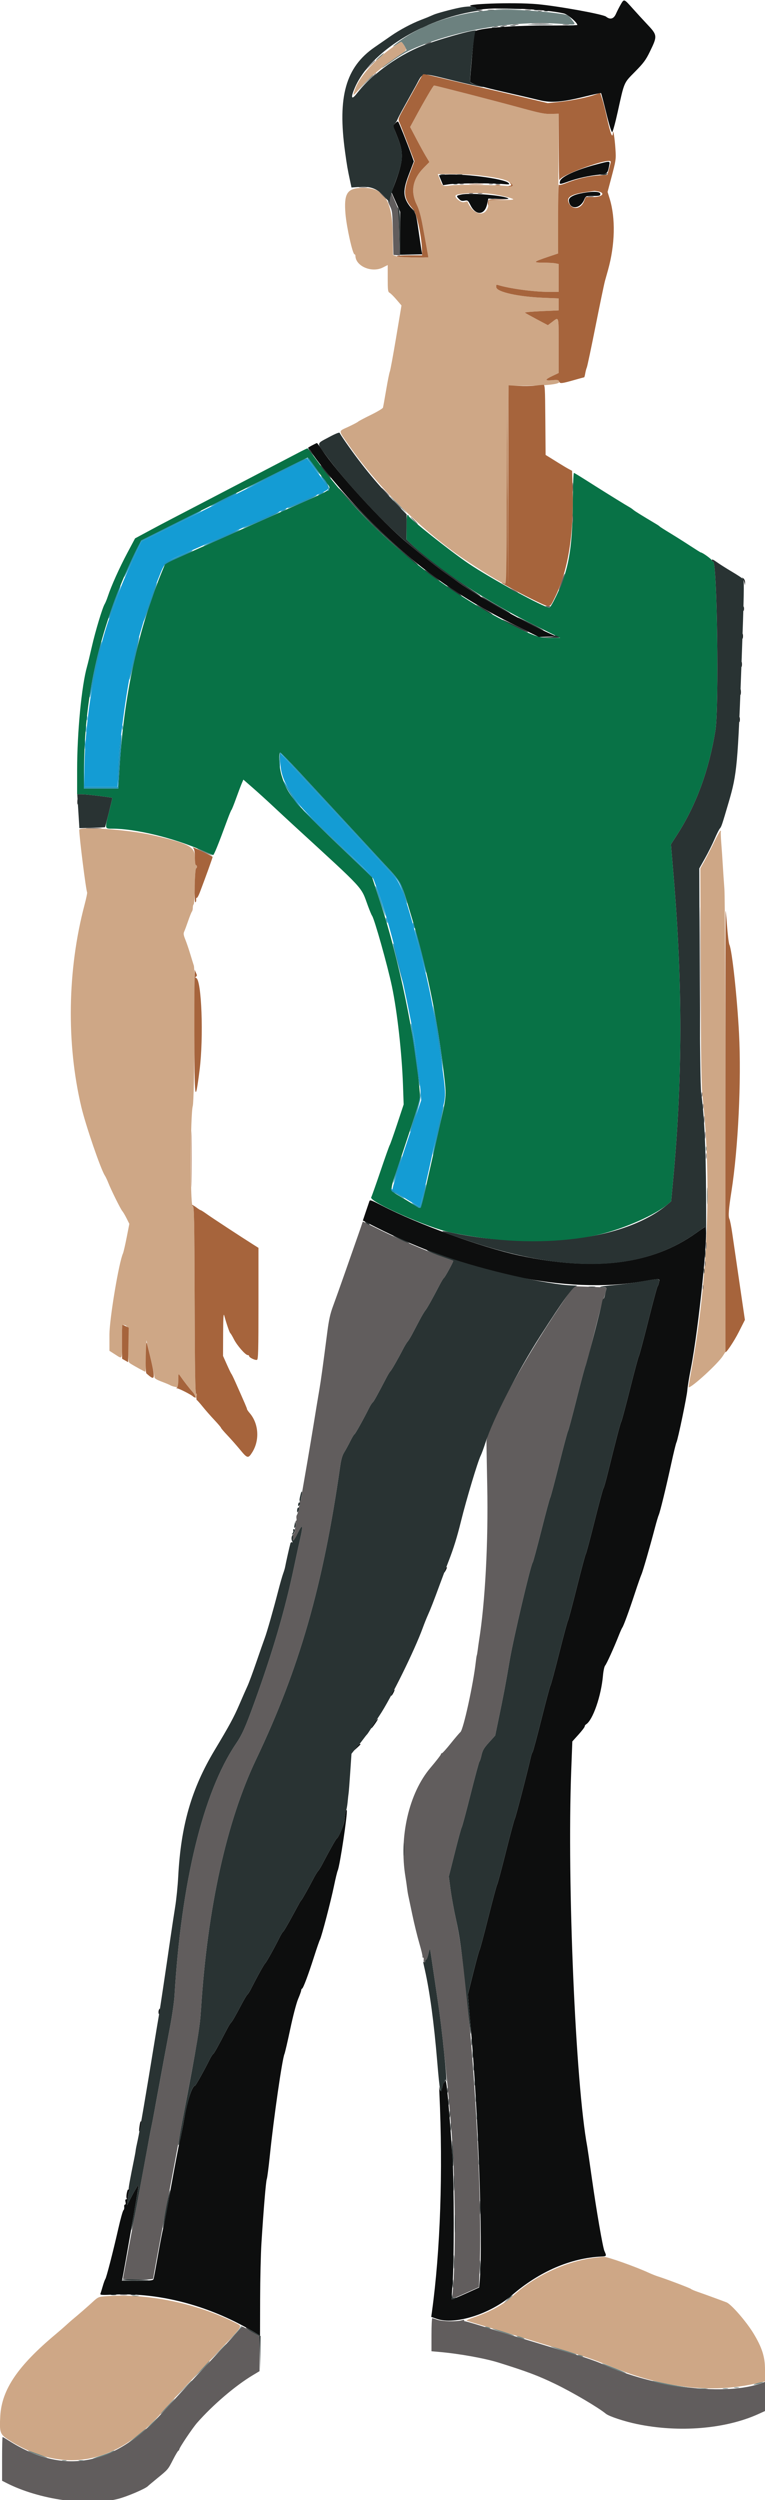 <svg id="svg" version="1.1" width="400" height="1307.091" viewBox="0 0 400 1307.091" xmlns="http://www.w3.org/2000/svg" xmlns:xlink="http://www.w3.org/1999/xlink" ><g id="svgg"><path id="path0" d="M205.399 24.630 C 195.854 31.328,188.292 39.714,185.738 46.435 C 184.234 50.392,184.495 50.485,187.404 47.031 C 192.213 41.322,199.047 35.435,207.218 29.964 C 213.152 25.992,212.970 26.270,211.308 23.705 C 209.776 21.340,210.179 21.276,205.399 24.630 M222.265 52.200 C 219.974 56.310,217.278 61.188,216.273 63.040 L 214.446 66.408 217.683 72.577 C 219.463 75.970,221.726 80.092,222.713 81.736 L 224.507 84.726 221.542 87.731 C 215.745 93.607,214.521 100.134,217.923 107.044 C 219.133 109.501,220.046 112.761,221.014 118.073 C 221.770 122.220,222.746 127.575,223.182 129.973 C 223.619 132.371,223.977 134.394,223.977 134.469 C 223.980 134.954,208.755 134.491,207.289 133.961 L 205.509 133.318 205.343 122.108 C 205.074 103.921,200.342 97.412,188.016 98.274 C 181.381 98.737,179.810 101.594,180.627 111.706 C 181.191 118.683,184.377 132.970,185.369 132.970 C 185.623 132.970,185.832 133.277,185.833 133.651 C 185.852 139.138,194.344 142.811,200.180 139.856 L 202.725 138.568 202.725 145.559 C 202.725 151.778,202.835 152.609,203.723 153.084 C 204.272 153.378,205.892 154.989,207.322 156.663 L 209.923 159.708 207.119 176.448 C 205.576 185.655,204.096 193.678,203.829 194.278 C 203.561 194.877,202.701 199.169,201.917 203.815 C 201.133 208.460,200.380 212.641,200.244 213.106 C 200.108 213.570,197.258 215.284,193.912 216.915 C 190.565 218.546,187.562 220.140,187.238 220.458 C 186.914 220.775,184.625 221.981,182.153 223.137 C 176.732 225.673,176.721 224.613,182.248 232.575 C 196.648 253.320,217.219 274.118,238.513 289.462 C 245.589 294.560,260.029 303.652,263.068 304.922 L 264.850 305.666 264.982 253.514 L 265.114 201.362 265.395 253.951 L 265.676 306.540 265.808 254.112 L 265.940 201.684 273.433 201.682 C 285.414 201.679,292.883 200.865,292.403 199.616 C 292.235 199.179,292.098 198.742,292.098 198.645 C 292.098 198.548,290.627 198.602,288.828 198.765 C 284.716 199.138,284.724 198.514,288.856 196.556 L 292.098 195.020 292.098 180.597 C 292.098 164.486,292.433 165.549,288.325 168.617 L 286.459 170.011 280.696 166.948 C 277.526 165.264,274.729 163.705,274.482 163.483 C 274.235 163.260,278.097 162.899,283.065 162.680 L 292.098 162.282 292.098 159.150 L 292.098 156.018 284.332 155.701 C 271.008 155.156,259.782 152.671,259.496 150.202 C 259.349 148.935,259.488 148.728,260.313 148.988 C 266.165 150.834,278.926 152.589,286.498 152.589 L 292.098 152.589 292.098 145.300 L 292.098 138.011 290.395 137.670 C 289.458 137.483,286.577 137.322,283.992 137.313 C 278.409 137.293,278.721 136.935,286.649 134.265 L 291.826 132.521 291.958 95.986 L 292.091 59.450 288.143 59.557 C 284.823 59.647,282.378 59.166,272.752 56.531 C 259.048 52.778,227.744 44.698,226.975 44.715 C 226.676 44.721,224.556 48.090,222.265 52.200 M249.319 91.567 C 259.390 92.697,264.442 93.782,266.325 95.218 C 268.618 96.967,268.627 97.763,266.349 97.352 C 262.845 96.719,240.517 96.375,236.240 96.888 C 231.225 97.489,231.488 97.617,230.020 93.869 L 228.899 91.008 236.656 91.013 C 240.923 91.015,246.621 91.265,249.319 91.567 M256.948 101.386 C 261.734 102.073,267.684 103.512,268.365 104.149 C 268.668 104.432,266.159 104.632,262.306 104.632 L 255.729 104.632 255.426 106.892 C 254.489 113.877,247.507 112.883,244.394 105.323 C 244.365 105.253,243.574 105.416,242.636 105.685 C 241.012 106.151,237.321 103.097,238.311 102.106 C 239.445 100.973,250.962 100.527,256.948 101.386 M41.428 433.842 C 41.487 438.024,44.977 465.632,45.568 466.588 C 45.699 466.800,45.075 469.745,44.181 473.133 C 35.249 506.972,34.640 545.517,42.512 578.708 C 44.811 588.403,52.641 611.247,54.800 614.560 C 55.233 615.225,56.056 616.957,56.629 618.411 C 58.149 622.267,63.052 632.155,63.952 633.180 C 64.378 633.664,65.379 635.363,66.177 636.955 L 67.627 639.849 66.214 647.036 C 65.436 650.989,64.574 654.714,64.297 655.313 C 62.172 659.912,57.221 689.614,57.221 697.759 L 57.221 706.234 60.278 708.189 C 64.118 710.646,63.878 711.130,63.788 701.129 C 63.746 696.462,63.907 692.652,64.145 692.662 C 66.893 692.785,67.134 693.648,67.058 703.102 C 66.987 711.927,67.010 712.123,68.234 712.917 C 70.068 714.107,75.644 717.166,75.978 717.166 C 76.136 717.166,76.334 713.465,76.416 708.940 L 76.567 700.714 78.690 709.894 C 79.858 714.943,80.794 719.488,80.770 719.994 C 80.739 720.649,81.853 721.338,84.641 722.388 C 86.794 723.199,88.801 724.044,89.101 724.266 C 89.401 724.488,90.443 724.840,91.417 725.048 L 93.188 725.427 93.217 721.705 C 93.245 718.037,93.259 718.003,94.170 719.327 C 96.136 722.180,99.039 725.920,100.733 727.781 C 101.705 728.850,102.353 729.965,102.172 730.258 C 101.991 730.551,102.103 730.790,102.420 730.790 C 102.738 730.790,102.997 730.300,102.997 729.700 C 102.997 729.101,102.756 728.610,102.461 728.610 C 102.114 728.610,101.873 711.403,101.780 679.934 C 101.643 633.956,101.581 631.203,100.657 630.279 C 99.406 629.028,99.533 582.608,100.799 578.202 C 101.680 575.137,102.199 507.415,101.361 504.865 C 101.073 503.988,100.206 501.185,99.436 498.638 C 98.665 496.090,97.514 492.722,96.877 491.153 C 95.966 488.908,95.844 488.038,96.305 487.066 C 96.627 486.387,97.563 483.869,98.386 481.471 C 99.208 479.074,100.092 476.879,100.349 476.594 C 100.607 476.309,100.817 475.404,100.817 474.583 C 100.817 473.761,101.021 472.963,101.270 472.809 C 101.518 472.656,101.780 468.411,101.851 463.377 C 101.922 458.333,102.208 454.142,102.489 454.042 C 103.172 453.798,103.141 452.316,102.452 452.316 C 102.137 452.316,101.907 450.588,101.907 448.221 C 101.907 442.643,98.630 440.942,79.486 436.584 C 67.054 433.754,41.400 431.906,41.428 433.842 M373.295 440.463 C 371.665 443.835,369.398 448.253,368.257 450.282 L 366.183 453.970 366.369 509.955 C 366.524 556.690,366.700 567.291,367.431 574.114 C 372.209 618.690,370.023 670.376,361.388 717.030 C 360.541 721.601,359.946 725.341,360.064 725.341 C 361.908 725.341,375.404 712.945,377.997 708.869 L 379.288 706.839 379.285 589.136 C 379.284 521.198,379.067 468.602,378.772 464.736 C 378.492 461.052,378.108 455.374,377.919 452.118 C 377.730 448.861,377.378 443.711,377.137 440.673 C 376.896 437.635,376.806 434.966,376.938 434.741 C 377.069 434.516,376.969 434.332,376.717 434.332 C 376.465 434.332,374.924 437.091,373.295 440.463 M310.354 1180.460 C 295.635 1182.333,279.079 1190.161,268.047 1200.464 C 263.555 1204.659,256.207 1208.702,248.167 1211.404 C 245.610 1212.263,243.720 1213.090,243.966 1213.241 C 244.213 1213.393,248.338 1214.663,253.134 1216.064 C 257.929 1217.466,265.654 1219.805,270.300 1221.261 C 274.946 1222.718,283.651 1225.375,289.646 1227.167 C 306.500 1232.203,310.242 1233.472,319.619 1237.335 C 346.420 1248.375,371.634 1251.366,394.687 1246.241 L 400.000 1245.059 400.000 1238.887 C 400.000 1232.151,398.464 1227.328,393.944 1219.870 C 390.245 1213.767,382.335 1204.673,379.895 1203.717 C 377.423 1202.749,368.249 1199.404,364.850 1198.232 C 363.052 1197.611,361.458 1196.926,361.308 1196.709 C 361.042 1196.323,348.467 1191.549,344.142 1190.192 C 342.943 1189.816,340.736 1188.942,339.237 1188.250 C 332.239 1185.019,317.581 1179.821,315.706 1179.905 C 314.860 1179.943,312.452 1180.193,310.354 1180.460 M54.686 1200.545 C 51.574 1200.798,51.124 1201.012,48.419 1203.529 C 45.950 1205.825,41.326 1209.845,37.436 1213.079 C 36.894 1213.528,35.545 1214.729,34.438 1215.746 C 33.331 1216.763,30.954 1218.826,29.155 1220.331 C 9.321 1236.921,0.964 1249.221,0.151 1263.018 C -0.356 1271.636,-0.008 1272.690,4.262 1275.443 C 32.877 1293.892,61.072 1288.617,85.498 1260.244 C 88.079 1257.246,92.873 1251.967,96.152 1248.514 C 99.431 1245.060,103.846 1240.395,105.964 1238.147 C 108.082 1235.899,113.430 1230.222,117.850 1225.531 C 126.869 1215.960,126.715 1216.249,123.633 1214.677 C 102.955 1204.127,76.733 1198.753,54.686 1200.545 " stroke="none" fill="#cea786" fill-rule="evenodd"></path><path id="path1" d="M157.493 235.941 C 155.845 236.791,149.959 239.863,144.414 242.769 C 138.869 245.674,130.654 249.961,126.158 252.295 C 121.662 254.629,112.711 259.298,106.267 262.671 C 99.823 266.044,92.466 269.875,89.918 271.185 C 87.371 272.494,81.987 275.345,77.954 277.519 L 70.622 281.471 66.562 289.101 C 62.426 296.874,58.183 306.322,56.406 311.717 C 55.863 313.365,55.110 315.204,54.732 315.804 C 53.584 317.627,49.840 330.062,48.004 338.147 C 47.052 342.343,45.925 347.003,45.501 348.501 C 42.660 358.534,40.327 382.884,40.327 402.495 L 40.327 415.259 42.916 415.258 C 45.033 415.258,58.262 416.845,58.712 417.154 C 58.783 417.203,57.989 420.625,56.947 424.760 C 54.748 433.493,54.691 433.243,58.860 433.243 C 70.780 433.243,90.639 438.042,105.311 444.468 C 108.384 445.814,111.129 446.966,111.409 447.028 C 111.875 447.129,114.059 441.748,118.881 428.610 C 119.872 425.913,120.840 423.583,121.034 423.433 C 121.228 423.283,122.298 420.620,123.411 417.515 C 124.525 414.409,125.845 410.907,126.344 409.732 L 127.251 407.596 132.154 411.874 C 134.851 414.227,139.522 418.465,142.535 421.292 C 145.547 424.118,150.574 428.783,153.706 431.658 C 191.539 466.388,188.510 463.100,192.404 473.661 C 193.316 476.135,194.268 478.414,194.519 478.725 C 195.718 480.214,202.677 504.954,204.948 515.804 C 207.715 529.022,210.131 550.614,210.712 567.328 L 211.064 577.435 207.639 587.764 C 205.755 593.445,204.025 598.338,203.795 598.638 C 203.565 598.937,201.417 604.973,199.023 612.051 C 196.628 619.128,194.407 625.407,194.087 626.005 C 192.888 628.247,224.340 642.123,235.695 644.362 C 267.451 650.623,289.909 650.951,313.079 645.492 C 326.406 642.352,342.762 635.109,349.360 629.428 L 350.942 628.065 352.072 615.804 C 356.898 563.474,356.953 514.622,352.250 458.460 L 350.825 441.442 354.077 436.389 C 364.050 420.887,370.733 402.676,374.078 381.886 C 376.019 369.822,374.974 293.168,372.875 293.597 C 372.508 293.672,372.207 293.402,372.207 292.997 C 372.207 292.387,367.272 288.828,366.427 288.828 C 366.286 288.828,363.750 287.243,360.792 285.305 C 357.834 283.367,353.123 280.395,350.323 278.700 C 347.523 277.005,345.109 275.463,344.959 275.275 C 344.809 275.086,344.196 274.639,343.597 274.281 C 335.159 269.245,331.994 267.282,331.195 266.592 C 330.669 266.137,329.751 265.497,329.155 265.171 C 327.627 264.334,317.900 258.327,311.444 254.235 C 302.361 248.476,300.565 247.373,300.079 247.254 C 299.823 247.191,299.560 254.373,299.494 263.215 C 299.308 288.258,297.088 299.588,289.483 314.305 C 288.515 316.178,287.514 317.711,287.260 317.711 C 284.506 317.711,256.584 302.463,245.001 294.632 C 235.415 288.153,213.624 270.813,213.624 269.665 C 213.624 269.415,213.379 269.210,213.079 269.210 C 212.747 269.210,212.534 271.715,212.534 275.636 L 212.534 282.062 214.850 284.270 C 229.048 297.805,254.903 314.792,280.381 327.325 L 292.916 333.490 287.627 333.503 C 281.463 333.517,278.872 332.558,263.760 324.666 C 224.906 304.375,190.704 275.083,165.481 240.498 C 163.036 237.145,160.913 234.400,160.763 234.399 C 160.613 234.397,159.142 235.091,157.493 235.941 M164.354 243.733 C 166.125 246.206,168.746 249.805,170.177 251.731 C 173.652 256.408,175.575 254.945,152.589 265.117 C 147.643 267.305,138.815 271.230,132.970 273.839 C 127.125 276.447,117.439 280.749,111.444 283.398 C 105.450 286.047,97.372 289.650,93.494 291.404 L 86.444 294.595 84.878 298.387 C 72.315 328.815,64.818 363.265,62.529 401.090 L 61.853 412.262 52.861 412.262 L 43.869 412.262 43.975 400.545 C 44.282 366.727,50.596 336.106,63.921 303.815 C 65.776 299.319,68.767 292.698,70.568 289.101 L 73.842 282.561 117.166 260.921 C 140.995 249.018,160.635 239.270,160.812 239.258 C 160.988 239.247,162.582 241.260,164.354 243.733 M156.787 403.951 C 162.140 409.721,172.743 421.185,180.350 429.428 C 187.956 437.670,196.673 447.112,199.720 450.409 C 210.600 462.179,209.169 459.488,215.290 479.693 C 222.641 503.958,228.378 531.214,231.550 556.948 C 233.621 573.752,233.720 571.793,229.972 588.283 C 228.133 596.376,225.208 609.318,223.472 617.044 C 219.963 632.665,220.145 632.197,218.098 630.892 C 217.286 630.374,213.869 628.300,210.505 626.283 C 203.269 621.945,203.559 623.632,207.837 610.747 C 220.502 572.600,219.791 575.064,219.438 570.573 C 217.301 543.428,208.437 500.817,198.912 471.903 L 194.524 458.583 184.591 449.089 C 153.160 419.042,150.391 415.797,147.185 405.256 C 146.014 401.404,145.587 393.460,146.551 393.460 C 146.828 393.460,151.434 398.181,156.787 403.951 " stroke="none" fill="#087246" fill-rule="evenodd"></path><path id="path2" d="M324.575 2.316 C 323.829 3.590,322.697 5.812,322.059 7.255 C 320.884 9.914,319.051 10.427,316.894 8.703 C 315.296 7.426,291.824 3.169,280.926 2.180 C 268.529 1.054,240.197 2.080,246.773 3.416 C 248.264 3.719,249.038 4.139,248.878 4.557 C 248.683 5.066,249.707 5.108,253.331 4.741 C 263.355 3.726,285.556 4.942,294.766 7.011 C 296.829 7.475,301.757 11.676,301.883 13.079 C 301.897 13.229,293.999 13.354,284.333 13.357 C 266.639 13.362,249.848 14.821,248.170 16.498 C 247.934 16.734,245.807 39.946,245.784 42.536 C 245.774 43.670,250.482 45.100,265.246 48.448 C 271.772 49.928,279.369 51.696,282.127 52.378 C 288.251 53.892,294.137 53.392,306.457 50.313 C 310.607 49.275,314.123 48.546,314.269 48.692 C 314.415 48.838,315.649 53.524,317.011 59.106 C 318.561 65.457,319.716 69.178,320.098 69.053 C 320.434 68.942,321.731 64.212,322.980 58.540 C 326.506 42.535,326.066 43.555,332.071 37.459 C 336.508 32.955,337.693 31.356,339.797 27.030 C 343.857 18.685,343.827 18.430,338.055 12.329 C 336.307 10.481,333.073 6.952,330.869 4.485 C 326.201 -0.737,326.336 -0.691,324.575 2.316 M206.643 64.468 L 205.452 65.735 207.389 70.537 C 211.330 80.310,211.156 83.577,205.967 97.275 L 204.728 100.545 206.996 105.655 L 209.264 110.764 209.264 121.867 L 209.264 132.970 215.011 132.970 L 220.758 132.970 220.436 131.199 C 220.260 130.225,219.543 125.449,218.845 120.585 C 217.656 112.309,217.466 111.619,215.875 109.807 C 210.666 103.874,210.246 100.440,213.643 91.556 L 216.377 84.407 215.058 80.759 C 213.009 75.096,208.599 64.080,208.196 63.617 C 207.996 63.388,207.297 63.771,206.643 64.468 M311.444 86.094 C 301.366 88.752,293.401 92.423,292.837 94.670 C 292.367 96.541,292.499 96.545,297.368 94.822 C 302.302 93.076,307.936 91.842,313.519 91.285 C 317.566 90.881,317.753 90.700,318.554 86.434 C 319.004 84.033,319.219 84.044,311.444 86.094 M231.514 91.396 L 229.513 91.614 230.593 94.213 L 231.673 96.811 234.774 96.355 C 238.703 95.777,256.650 95.664,262.398 96.181 C 266.442 96.545,266.695 96.508,265.895 95.673 C 263.642 93.320,240.394 90.428,231.514 91.396 M305.177 100.828 C 299.914 101.745,297.258 103.154,297.433 104.934 C 297.912 109.790,303.401 109.347,305.517 104.282 C 306.281 102.453,306.283 102.452,310.089 102.452 C 313.533 102.452,313.896 102.348,313.896 101.362 C 313.896 100.154,310.305 99.934,305.177 100.828 M241.144 101.730 C 238.551 102.304,238.477 102.425,239.830 103.865 C 240.885 104.989,241.462 105.188,242.889 104.920 C 244.562 104.606,244.715 104.724,246.049 107.357 C 248.831 112.846,253.393 112.550,254.684 106.796 L 255.352 103.815 260.782 104.011 C 263.769 104.119,266.056 104.044,265.865 103.845 C 264.314 102.229,245.979 100.660,241.144 101.730 M162.943 232.970 C 161.594 233.692,160.744 234.294,161.054 234.308 C 161.364 234.321,162.059 235.079,162.598 235.992 C 165.883 241.553,179.718 258.093,189.913 268.648 C 214.639 294.249,238.198 311.500,269.626 327.022 L 281.758 333.014 286.247 332.844 L 290.736 332.675 287.738 331.350 C 274.386 325.450,249.598 311.575,239.965 304.609 C 238.118 303.273,234.930 301.016,232.881 299.595 C 229.331 297.131,219.959 289.728,212.469 283.471 C 199.794 272.882,176.273 247.112,168.317 235.098 C 167.046 233.178,165.868 231.619,165.700 231.632 C 165.532 231.646,164.292 232.248,162.943 232.970 M388.367 302.452 C 388.713 302.902,389.109 303.883,389.247 304.632 L 389.497 305.995 389.572 304.563 C 389.612 303.773,389.218 302.795,388.692 302.383 C 387.862 301.732,387.820 301.741,388.367 302.452 M388.682 318.256 C 388.682 319.305,388.794 319.734,388.932 319.210 C 389.069 318.685,389.069 317.827,388.932 317.302 C 388.794 316.778,388.682 317.207,388.682 318.256 M388.148 332.698 C 388.154 333.896,388.266 334.323,388.396 333.645 C 388.527 332.967,388.522 331.986,388.385 331.465 C 388.249 330.944,388.142 331.499,388.148 332.698 M387.603 347.411 C 387.609 348.610,387.721 349.037,387.851 348.359 C 387.982 347.681,387.977 346.700,387.840 346.179 C 387.704 345.658,387.597 346.213,387.603 347.411 M387.069 361.853 C 387.069 363.202,387.176 363.753,387.306 363.079 C 387.435 362.405,387.435 361.301,387.306 360.627 C 387.176 359.952,387.069 360.504,387.069 361.853 M386.513 376.294 C 386.520 377.493,386.631 377.919,386.761 377.242 C 386.892 376.564,386.887 375.583,386.750 375.062 C 386.614 374.541,386.507 375.095,386.513 376.294 M40.464 419.346 C 40.470 420.545,40.582 420.971,40.712 420.293 C 40.843 419.615,40.838 418.635,40.701 418.114 C 40.565 417.593,40.458 418.147,40.464 419.346 M193.167 627.946 C 193.032 628.311,192.202 630.748,191.324 633.361 L 189.727 638.112 196.100 641.351 C 244.392 665.893,296.706 676.638,335.539 669.991 C 345.475 668.290,345.009 668.267,344.587 670.436 C 344.398 671.410,344.063 672.330,343.842 672.480 C 343.622 672.629,341.410 680.845,338.926 690.736 C 336.442 700.627,334.243 708.842,334.039 708.992 C 333.835 709.142,331.758 716.866,329.424 726.158 C 327.090 735.450,325.022 743.174,324.827 743.324 C 324.488 743.586,321.930 753.357,317.836 770.027 C 316.769 774.373,315.715 778.052,315.495 778.202 C 315.274 778.351,313.192 786.076,310.868 795.368 C 308.545 804.659,306.474 812.384,306.267 812.534 C 306.059 812.684,303.957 820.531,301.594 829.973 C 299.232 839.414,297.134 847.262,296.932 847.411 C 296.730 847.561,294.682 855.161,292.380 864.300 C 290.079 873.439,288.028 881.041,287.823 881.194 C 287.619 881.347,285.517 889.196,283.154 898.638 C 280.790 908.079,278.678 915.926,278.461 916.076 C 278.244 916.226,277.817 917.452,277.513 918.801 C 275.777 926.509,269.481 950.724,269.154 950.954 C 268.942 951.104,266.865 958.829,264.540 968.120 C 262.215 977.412,260.144 985.136,259.938 985.286 C 259.733 985.436,257.656 993.161,255.324 1002.452 C 252.991 1011.744,250.917 1019.469,250.715 1019.619 C 250.513 1019.768,249.061 1025.041,247.487 1031.335 L 244.626 1042.779 245.996 1058.311 C 250.033 1104.078,252.532 1172.395,250.884 1191.899 L 250.541 1195.951 243.509 1199.139 C 239.642 1200.892,236.366 1202.215,236.230 1202.079 C 236.093 1201.943,236.268 1198.415,236.618 1194.240 C 237.473 1184.028,237.459 1140.813,236.596 1128.065 C 234.686 1099.844,233.360 1085.653,232.841 1087.875 C 232.718 1088.399,232.412 1088.828,232.161 1088.828 C 231.909 1088.828,231.538 1089.809,231.335 1091.008 C 230.890 1093.642,230.137 1093.840,229.783 1091.417 C 229.641 1090.443,229.622 1091.730,229.742 1094.278 C 231.665 1135.278,230.250 1176.726,225.831 1208.790 L 225.483 1211.313 228.409 1212.332 C 237.863 1215.625,256.220 1209.869,267.575 1200.051 C 282.001 1187.578,298.420 1180.479,314.523 1179.753 C 317.183 1179.633,317.241 1179.519,316.030 1176.839 C 315.200 1175.005,311.862 1155.704,309.557 1139.417 C 308.356 1130.926,307.235 1123.243,307.068 1122.343 C 300.953 1089.574,296.466 984.555,298.675 925.908 L 299.258 910.448 302.490 906.866 C 304.268 904.896,305.722 902.987,305.722 902.623 C 305.722 902.259,306.041 901.765,306.431 901.526 C 309.967 899.351,314.352 886.711,315.280 876.022 C 315.488 873.624,315.988 871.285,316.392 870.824 C 317.175 869.929,320.956 861.608,323.438 855.313 C 324.265 853.215,325.142 851.244,325.385 850.932 C 326.044 850.090,328.931 842.208,331.963 832.970 C 333.439 828.474,334.981 824.060,335.391 823.161 C 336.133 821.531,339.758 808.986,342.478 798.638 C 343.266 795.640,344.140 792.698,344.421 792.098 C 345.116 790.613,348.211 777.937,350.941 765.395 C 352.180 759.700,353.417 754.629,353.690 754.125 C 354.448 752.724,359.223 729.793,359.400 726.703 C 359.485 725.204,360.304 720.177,361.219 715.531 C 365.334 694.629,370.756 641.417,368.770 641.417 C 368.601 641.417,366.424 642.878,363.932 644.664 C 341.086 661.035,310.974 664.873,271.662 656.425 C 251.993 652.198,218.471 640.040,199.728 630.335 C 194.183 627.465,193.445 627.196,193.167 627.946 M232.786 820.459 C 231.873 822.463,232.047 822.891,233.034 821.069 C 233.496 820.218,233.771 819.420,233.646 819.296 C 233.522 819.171,233.134 819.695,232.786 820.459 M205.177 885.014 C 204.712 885.913,204.454 886.649,204.604 886.649 C 204.754 886.649,205.257 885.913,205.722 885.014 C 206.187 884.114,206.445 883.379,206.295 883.379 C 206.145 883.379,205.642 884.114,205.177 885.014 M196.644 899.591 C 195.516 900.937,193.930 903.542,194.239 903.542 C 194.382 903.542,195.257 902.439,196.185 901.090 C 197.884 898.621,198.129 897.821,196.644 899.591 M186.411 913.518 L 185.083 915.259 186.820 913.658 C 188.626 911.993,188.832 911.696,188.147 911.747 C 187.922 911.763,187.141 912.560,186.411 913.518 M180.716 947.139 C 180.526 947.888,180.271 949.760,180.150 951.298 C 179.944 953.928,177.182 960.591,175.994 961.325 C 175.562 961.592,172.310 967.391,168.211 975.204 C 167.582 976.403,166.691 977.802,166.231 978.312 C 165.771 978.822,164.665 980.662,163.772 982.399 C 161.623 986.582,157.941 993.118,157.540 993.460 C 157.364 993.610,156.952 994.223,156.623 994.823 C 156.295 995.422,154.359 998.978,152.322 1002.725 C 150.285 1006.471,148.374 1009.695,148.075 1009.889 C 147.776 1010.082,147.000 1011.308,146.350 1012.613 C 143.528 1018.285,139.275 1025.929,138.664 1026.431 C 138.081 1026.908,134.405 1033.549,131.122 1040.054 C 130.517 1041.253,129.725 1042.480,129.363 1042.779 C 129.000 1043.079,127.672 1045.286,126.413 1047.684 C 123.133 1053.925,121.440 1056.867,120.758 1057.506 C 120.431 1057.813,119.590 1059.161,118.889 1060.503 C 113.585 1070.652,112.076 1073.366,111.471 1073.846 C 111.091 1074.148,110.294 1075.374,109.700 1076.571 C 106.816 1082.379,102.315 1090.463,101.965 1090.463 C 100.552 1090.463,98.085 1097.823,96.486 1106.812 C 95.553 1112.057,94.415 1117.820,93.957 1119.619 C 93.499 1121.417,91.535 1131.717,89.592 1142.507 C 87.649 1153.297,85.715 1163.474,85.296 1165.123 C 84.876 1166.771,83.648 1173.147,82.568 1179.292 C 81.488 1185.436,80.476 1190.892,80.320 1191.417 C 80.066 1192.270,79.176 1192.371,71.887 1192.371 L 63.739 1192.371 64.017 1191.144 C 64.650 1188.350,72.480 1143.407,72.478 1142.586 C 72.475 1141.816,70.734 1144.625,68.304 1149.319 L 66.471 1152.861 66.772 1149.652 C 66.937 1147.887,67.328 1145.965,67.640 1145.382 C 67.953 1144.798,68.066 1144.178,67.892 1144.004 C 67.717 1143.830,67.575 1143.988,67.575 1144.356 C 67.575 1144.723,67.360 1144.891,67.098 1144.729 C 66.546 1144.387,65.760 1148.587,66.233 1149.352 C 66.407 1149.633,66.263 1149.864,65.913 1149.864 C 65.507 1149.864,65.400 1150.356,65.619 1151.226 C 65.827 1152.054,65.728 1152.589,65.368 1152.589 C 65.041 1152.589,64.855 1153.140,64.953 1153.815 C 65.051 1154.489,64.855 1155.286,64.517 1155.586 C 64.180 1155.886,62.988 1160.177,61.869 1165.123 C 59.187 1176.973,55.611 1190.860,55.064 1191.549 C 54.824 1191.851,54.226 1193.499,53.735 1195.211 C 53.244 1196.924,52.698 1198.701,52.521 1199.161 C 52.239 1199.897,53.071 1199.956,59.479 1199.655 C 84.035 1198.499,110.582 1205.704,133.787 1219.824 L 135.967 1221.150 136.019 1201.992 C 136.047 1191.455,136.356 1178.297,136.704 1172.752 C 137.811 1155.112,139.043 1140.362,139.502 1139.237 C 139.747 1138.638,140.477 1132.997,141.123 1126.703 C 143.115 1107.317,147.566 1076.441,148.743 1073.842 C 149.014 1073.243,150.379 1067.357,151.776 1060.763 C 153.246 1053.823,154.985 1047.201,155.904 1045.038 C 156.778 1042.984,157.493 1040.981,157.493 1040.588 C 157.493 1040.195,157.701 1039.791,157.955 1039.691 C 158.580 1039.446,161.196 1032.470,164.255 1022.888 C 165.643 1018.542,167.017 1014.564,167.308 1014.048 C 168.122 1012.606,172.975 994.050,174.617 986.104 C 175.422 982.207,176.311 978.529,176.594 977.929 C 177.682 975.618,181.844 947.912,181.319 946.479 C 181.174 946.085,180.909 946.376,180.716 947.139 M83.043 1050.922 C 82.877 1051.354,82.838 1052.151,82.955 1052.693 C 83.088 1053.308,83.275 1053.013,83.452 1051.907 C 83.748 1050.051,83.556 1049.586,83.043 1050.922 M73.399 1109.401 C 73.269 1109.625,73.013 1111.035,72.828 1112.534 C 72.450 1115.604,73.210 1114.336,73.726 1111.035 C 74.031 1109.090,73.913 1108.506,73.399 1109.401 " stroke="none" fill="#0d0e0e" fill-rule="evenodd"></path><path id="path3" d="M117.189 261.475 L 73.887 283.106 69.085 293.435 C 66.444 299.116,63.163 306.840,61.794 310.601 C 60.425 314.362,58.624 319.278,57.793 321.526 C 49.802 343.130,44.179 376.991,44.150 403.678 L 44.142 411.444 52.779 411.444 L 61.416 411.444 61.814 402.589 C 62.033 397.718,62.409 392.016,62.650 389.918 C 65.776 362.709,68.577 347.059,73.088 331.608 C 77.580 316.223,79.061 311.754,82.489 303.240 C 86.578 293.086,85.185 294.340,99.162 288.228 C 104.419 285.930,113.501 281.909,119.346 279.292 C 125.191 276.676,134.387 272.604,139.782 270.243 C 145.177 267.882,150.204 265.607,150.954 265.187 C 151.703 264.767,156.485 262.649,161.580 260.481 C 173.235 255.523,172.579 256.119,170.162 252.683 C 167.503 248.905,160.711 239.774,160.588 239.813 C 160.535 239.830,141.005 249.578,117.189 261.475 M146.594 398.035 C 146.594 403.413,148.074 407.984,151.671 413.713 C 156.179 420.893,157.504 422.387,169.958 434.332 C 196.747 460.029,194.556 457.737,196.023 461.603 C 203.141 480.358,209.732 506.259,216.118 540.560 C 217.055 545.593,219.415 564.354,219.894 570.572 L 220.251 575.204 216.169 587.193 C 208.852 608.686,204.749 621.862,205.241 622.286 C 205.886 622.843,213.800 627.769,217.006 629.609 L 219.572 631.081 220.108 629.028 C 221.817 622.491,223.339 615.912,226.695 600.545 C 228.756 591.104,231.026 581.138,231.738 578.399 C 233.260 572.548,233.133 570.618,229.715 547.684 C 226.414 525.531,224.442 515.646,219.659 497.275 C 212.693 470.518,209.707 461.976,205.871 457.830 C 204.290 456.122,195.427 446.519,186.174 436.490 C 176.921 426.461,167.725 416.526,165.738 414.412 C 163.751 412.298,158.704 406.841,154.522 402.287 C 150.340 397.732,146.846 394.005,146.756 394.005 C 146.667 394.005,146.594 395.819,146.594 398.035 " stroke="none" fill="#149cd4" fill-rule="evenodd"></path><path id="path4" d="M255.177 5.295 C 256.001 5.420,257.350 5.420,258.174 5.295 C 258.999 5.170,258.324 5.068,256.676 5.068 C 255.027 5.068,254.353 5.170,255.177 5.295 M274.803 5.296 C 275.632 5.421,276.858 5.418,277.528 5.288 C 278.198 5.159,277.520 5.056,276.022 5.060 C 274.523 5.065,273.975 5.170,274.803 5.296 M250.272 5.825 C 250.797 5.962,251.655 5.962,252.180 5.825 C 252.704 5.688,252.275 5.576,251.226 5.576 C 250.177 5.576,249.748 5.688,250.272 5.825 M281.335 5.825 C 281.860 5.962,282.718 5.962,283.243 5.825 C 283.767 5.688,283.338 5.576,282.289 5.576 C 281.240 5.576,280.811 5.688,281.335 5.825 M278.587 12.393 C 280.597 12.497,284.030 12.498,286.216 12.394 C 288.402 12.291,286.757 12.205,282.561 12.204 C 278.365 12.203,276.576 12.288,278.587 12.393 M221.798 13.624 C 220.749 14.198,220.136 14.668,220.436 14.668 C 220.736 14.668,221.839 14.198,222.888 13.624 C 223.937 13.050,224.550 12.580,224.251 12.580 C 223.951 12.580,222.847 13.050,221.798 13.624 M268.264 12.925 C 269.092 13.050,270.318 13.047,270.988 12.918 C 271.659 12.788,270.981 12.686,269.482 12.690 C 267.984 12.694,267.435 12.800,268.264 12.925 M294.414 12.924 C 295.238 13.049,296.587 13.049,297.411 12.924 C 298.236 12.800,297.561 12.697,295.913 12.697 C 294.264 12.697,293.590 12.800,294.414 12.924 M262.534 13.464 C 263.208 13.594,264.312 13.594,264.986 13.464 C 265.661 13.334,265.109 13.227,263.760 13.227 C 262.411 13.227,261.860 13.334,262.534 13.464 M258.181 14.009 C 258.859 14.140,259.840 14.135,260.361 13.998 C 260.882 13.862,260.327 13.755,259.128 13.761 C 257.929 13.767,257.503 13.879,258.181 14.009 M223.161 22.635 C 221.798 23.291,221.753 23.367,222.888 23.089 C 224.432 22.712,226.168 21.827,225.341 21.840 C 225.041 21.844,224.060 22.202,223.161 22.635 M193.168 34.469 L 190.463 37.330 193.324 34.625 C 194.898 33.138,196.185 31.851,196.185 31.764 C 196.185 31.358,195.680 31.810,193.168 34.469 M191.542 43.188 L 186.649 48.229 191.689 43.336 C 196.371 38.791,196.978 38.147,196.583 38.147 C 196.501 38.147,194.233 40.416,191.542 43.188 M240.463 96.288 C 240.988 96.426,241.846 96.426,242.371 96.288 C 242.895 96.151,242.466 96.039,241.417 96.039 C 240.368 96.039,239.939 96.151,240.463 96.288 M255.722 96.288 C 256.247 96.426,257.105 96.426,257.629 96.288 C 258.154 96.151,257.725 96.039,256.676 96.039 C 255.627 96.039,255.198 96.151,255.722 96.288 M187.863 97.941 C 188.830 98.061,190.547 98.063,191.677 97.945 C 192.808 97.827,192.016 97.729,189.918 97.727 C 187.820 97.724,186.895 97.821,187.863 97.941 M200.000 102.180 C 201.017 103.229,201.971 104.087,202.121 104.087 C 202.271 104.087,201.562 103.229,200.545 102.180 C 199.528 101.131,198.574 100.272,198.424 100.272 C 198.274 100.272,198.983 101.131,200.000 102.180 M204.064 103.233 C 203.777 105.147,203.525 105.615,203.012 105.190 C 202.641 104.882,202.977 105.918,203.757 107.492 C 205.117 110.233,205.189 110.840,205.450 121.798 L 205.722 133.243 207.357 133.404 L 208.992 133.565 208.719 121.687 L 208.447 109.809 206.628 105.450 C 205.628 103.052,204.727 101.006,204.626 100.904 C 204.524 100.801,204.272 101.850,204.064 103.233 M245.368 101.193 C 245.892 101.330,246.751 101.330,247.275 101.193 C 247.800 101.056,247.371 100.944,246.322 100.944 C 245.272 100.944,244.843 101.056,245.368 101.193 M250.006 101.203 C 250.684 101.333,251.665 101.328,252.186 101.192 C 252.707 101.055,252.153 100.949,250.954 100.955 C 249.755 100.961,249.328 101.073,250.006 101.203 M307.501 102.843 C 308.329 102.969,309.555 102.965,310.225 102.836 C 310.896 102.707,310.218 102.604,308.719 102.608 C 307.221 102.612,306.672 102.718,307.501 102.843 M299.361 254.768 C 299.364 256.866,299.462 257.658,299.580 256.527 C 299.698 255.397,299.696 253.680,299.576 252.713 C 299.455 251.745,299.359 252.670,299.361 254.768 M201.362 257.221 C 202.533 258.420,203.614 259.401,203.763 259.401 C 203.913 259.401,203.078 258.420,201.907 257.221 C 200.737 256.022,199.656 255.041,199.506 255.041 C 199.356 255.041,200.192 256.022,201.362 257.221 M207.357 263.760 C 208.528 264.959,209.608 265.940,209.758 265.940 C 209.908 265.940,209.073 264.959,207.902 263.760 C 206.731 262.561,205.651 261.580,205.501 261.580 C 205.351 261.580,206.186 262.561,207.357 263.760 M299.357 271.390 C 299.357 273.338,299.456 274.135,299.577 273.161 C 299.698 272.187,299.698 270.593,299.577 269.619 C 299.456 268.644,299.357 269.441,299.357 271.390 M216.349 272.207 C 217.366 273.256,218.320 274.114,218.470 274.114 C 218.620 274.114,217.911 273.256,216.894 272.207 C 215.877 271.158,214.922 270.300,214.773 270.300 C 214.623 270.300,215.332 271.158,216.349 272.207 M293.797 303.418 C 293.120 305.435,292.441 307.452,292.290 307.902 C 292.046 308.629,292.079 308.629,292.593 307.902 C 293.342 306.843,295.549 300.272,295.255 299.978 C 295.131 299.854,294.475 301.402,293.797 303.418 M266.485 307.607 C 266.485 307.757,267.466 308.380,268.665 308.992 C 269.864 309.603,270.845 309.981,270.845 309.831 C 270.845 309.682,269.864 309.059,268.665 308.447 C 267.466 307.835,266.485 307.457,266.485 307.607 M285.985 317.333 C 286.740 317.673,287.425 317.697,287.727 317.394 C 288.028 317.091,287.537 316.870,286.483 316.833 C 284.861 316.777,284.827 316.811,285.985 317.333 M45.640 433.101 C 47.514 433.207,50.579 433.207,52.452 433.101 C 54.326 432.995,52.793 432.908,49.046 432.908 C 45.300 432.908,43.767 432.995,45.640 433.101 M365.930 508.447 C 365.930 538.869,365.996 551.315,366.076 536.104 C 366.157 520.892,366.157 496.001,366.076 480.790 C 365.996 465.579,365.930 478.025,365.930 508.447 M366.884 572.207 C 366.884 573.256,366.996 573.685,367.133 573.161 C 367.270 572.636,367.270 571.778,367.133 571.253 C 366.996 570.729,366.884 571.158,366.884 572.207 M367.440 578.474 C 367.446 579.673,367.558 580.099,367.688 579.421 C 367.818 578.744,367.813 577.763,367.677 577.242 C 367.540 576.721,367.434 577.275,367.440 578.474 M368.011 585.286 C 368.011 586.935,368.113 587.609,368.238 586.785 C 368.363 585.960,368.363 584.612,368.238 583.787 C 368.113 582.963,368.011 583.638,368.011 585.286 M368.556 593.460 C 368.556 595.109,368.658 595.783,368.783 594.959 C 368.908 594.135,368.908 592.786,368.783 591.962 C 368.658 591.138,368.556 591.812,368.556 593.460 M369.086 604.360 C 369.086 605.708,369.192 606.260,369.322 605.586 C 369.452 604.911,369.452 603.808,369.322 603.134 C 369.192 602.459,369.086 603.011,369.086 604.360 M189.638 638.783 C 189.634 638.883,188.556 642.030,187.242 645.777 C 185.928 649.523,182.878 658.229,180.465 665.123 C 178.051 672.016,175.209 679.986,174.148 682.834 C 172.674 686.794,171.964 689.997,171.130 696.458 C 168.790 714.577,167.767 721.988,166.953 726.703 C 166.488 729.401,165.890 732.956,165.625 734.605 C 163.348 748.735,161.076 762.323,159.383 771.935 C 158.275 778.229,157.355 783.685,157.340 784.060 C 157.324 784.435,157.115 784.741,156.875 784.741 C 156.634 784.741,156.574 785.097,156.741 785.532 C 156.908 785.968,156.856 786.630,156.625 787.004 C 156.394 787.377,156.149 788.186,156.080 788.801 C 155.904 790.381,155.615 791.458,155.178 792.156 C 154.971 792.488,154.902 793.285,155.026 793.927 C 155.150 794.570,155.043 795.095,154.788 795.095 C 154.534 795.095,154.453 795.582,154.608 796.177 C 154.764 796.772,154.705 797.692,154.476 798.221 C 154.248 798.750,154.113 799.714,154.175 800.363 C 154.239 801.021,153.853 801.798,153.303 802.118 C 152.760 802.433,152.589 802.699,152.922 802.708 C 153.281 802.718,153.415 803.312,153.251 804.168 C 152.826 806.394,153.820 805.342,155.609 801.674 C 158.217 796.324,158.626 797.127,156.964 804.333 C 156.372 806.896,154.883 813.774,153.653 819.619 C 148.986 841.806,142.614 863.569,133.059 889.956 C 128.243 903.258,126.666 906.782,123.279 911.809 C 106.210 937.149,94.769 984.115,91.244 1043.324 C 91.047 1046.621,89.943 1054.223,88.790 1060.218 C 87.637 1066.213,85.451 1077.984,83.932 1086.376 C 82.413 1094.768,80.441 1105.313,79.550 1109.809 C 78.659 1114.305,76.233 1127.180,74.159 1138.420 C 72.085 1149.659,69.019 1166.081,67.346 1174.913 C 65.674 1183.744,64.305 1191.163,64.305 1191.398 C 64.305 1191.633,67.861 1191.826,72.207 1191.826 C 77.185 1191.826,80.109 1191.621,80.109 1191.273 C 80.109 1190.728,82.341 1178.598,86.701 1155.450 C 89.542 1140.370,96.470 1103.319,100.993 1079.019 C 103.847 1063.681,104.611 1058.361,105.136 1050.136 C 108.493 997.526,118.497 952.227,133.893 919.906 C 156.523 872.400,168.981 828.962,177.902 766.448 C 178.387 763.049,179.027 760.839,179.954 759.364 C 180.694 758.185,182.122 755.565,183.126 753.542 C 184.129 751.519,185.128 749.864,185.344 749.864 C 185.694 749.864,190.195 741.779,193.078 735.971 C 193.672 734.775,194.470 733.549,194.850 733.247 C 195.455 732.766,196.964 730.052,202.267 719.904 C 202.969 718.562,203.806 717.213,204.129 716.906 C 204.776 716.293,208.101 710.495,210.638 705.560 C 211.531 703.822,212.637 701.983,213.096 701.473 C 213.555 700.962,214.644 699.196,215.517 697.548 C 216.389 695.899,218.100 692.655,219.319 690.339 C 220.538 688.023,221.951 685.643,222.458 685.050 C 223.303 684.064,226.131 679.000,230.072 671.420 C 230.920 669.788,231.835 668.316,232.105 668.149 C 232.705 667.779,237.263 659.407,236.984 659.189 C 236.874 659.103,234.332 658.149,231.335 657.067 C 222.645 653.931,208.623 647.909,199.183 643.259 C 189.068 638.277,189.648 638.549,189.638 638.783 M369.101 651.226 C 369.101 652.875,369.203 653.549,369.328 652.725 C 369.453 651.901,369.453 650.552,369.328 649.728 C 369.203 648.903,369.101 649.578,369.101 651.226 M368.530 660.763 C 368.536 661.962,368.647 662.388,368.778 661.710 C 368.908 661.032,368.903 660.051,368.767 659.530 C 368.630 659.009,368.524 659.564,368.530 660.763 M367.429 673.025 C 367.429 674.074,367.541 674.503,367.678 673.978 C 367.815 673.454,367.815 672.595,367.678 672.071 C 367.541 671.546,367.429 671.975,367.429 673.025 M297.582 675.874 C 275.511 707.714,254.384 745.878,254.360 753.951 C 254.356 755.150,254.537 765.450,254.762 776.839 C 255.345 806.415,253.684 837.735,250.470 857.766 C 250.302 858.815,250.011 860.899,249.825 862.398 C 249.638 863.896,249.404 865.254,249.306 865.414 C 249.207 865.575,248.964 867.169,248.765 868.956 C 247.479 880.488,242.303 904.159,240.767 905.531 C 240.145 906.086,237.825 908.808,235.612 911.580 C 233.398 914.353,231.347 916.621,231.052 916.621 C 230.758 916.621,230.518 916.885,230.518 917.207 C 230.518 917.529,228.061 920.692,225.059 924.236 C 213.797 937.525,208.552 960.388,211.991 981.199 C 212.288 982.997,212.663 985.572,212.825 986.921 C 212.987 988.270,213.256 989.986,213.424 990.736 C 213.591 991.485,214.545 996.022,215.545 1000.817 C 216.544 1005.613,218.220 1012.469,219.270 1016.053 C 220.319 1019.637,221.058 1022.764,220.911 1023.001 C 220.764 1023.239,220.890 1023.433,221.190 1023.433 C 221.490 1023.433,221.642 1023.919,221.528 1024.512 C 221.414 1025.105,221.551 1025.732,221.832 1025.906 C 222.113 1026.080,222.343 1025.840,222.343 1025.373 C 222.343 1024.905,222.571 1024.523,222.850 1024.523 C 223.128 1024.523,223.663 1023.113,224.038 1021.390 C 224.412 1019.666,224.793 1018.624,224.884 1019.074 C 224.975 1019.523,225.783 1024.918,226.680 1031.063 C 227.577 1037.207,228.680 1044.687,229.129 1047.684 C 231.209 1061.542,234.361 1091.952,236.217 1116.076 C 238.099 1140.527,238.344 1182.173,236.702 1198.292 C 236.285 1202.387,235.618 1202.377,244.492 1198.406 L 250.409 1195.758 250.794 1186.026 C 252.607 1140.167,245.462 1034.854,238.394 1003.270 C 237.354 998.624,236.095 991.730,235.597 987.951 L 234.690 981.079 237.886 968.332 C 239.644 961.322,241.247 955.463,241.450 955.313 C 241.652 955.163,243.727 947.439,246.059 938.147 C 248.392 928.856,250.479 921.131,250.698 920.981 C 250.916 920.831,251.404 919.318,251.783 917.618 C 252.348 915.079,253.045 913.891,255.698 910.951 L 258.927 907.374 260.538 899.600 C 263.421 885.687,264.286 881.119,266.500 868.120 C 268.503 856.356,277.628 817.587,278.557 816.891 C 278.760 816.739,280.814 809.137,283.122 799.997 C 285.430 790.857,287.480 783.256,287.677 783.106 C 287.874 782.956,289.968 775.109,292.330 765.668 C 294.692 756.226,296.793 748.379,296.998 748.229 C 297.202 748.079,299.278 740.354,301.611 731.063 C 303.944 721.771,306.027 714.046,306.242 713.896 C 306.456 713.747,307.505 710.068,308.572 705.722 C 312.633 689.185,315.222 679.282,315.555 679.019 C 315.987 678.677,317.288 673.510,317.011 673.233 C 316.899 673.121,313.015 672.900,308.379 672.743 L 299.951 672.457 297.582 675.874 M63.089 1199.850 C 64.068 1199.971,65.540 1199.969,66.359 1199.844 C 67.177 1199.720,66.376 1199.621,64.578 1199.624 C 62.779 1199.627,62.109 1199.729,63.089 1199.850 M225.613 1220.633 L 225.613 1229.277 229.837 1229.648 C 240.167 1230.554,253.537 1232.967,260.758 1235.228 C 275.630 1239.886,281.355 1242.043,290.308 1246.360 C 299.214 1250.655,312.720 1258.603,316.794 1261.946 C 318.450 1263.306,326.383 1265.940,332.970 1267.319 C 355.029 1271.934,379.343 1269.931,396.594 1262.076 L 400.000 1260.526 400.000 1252.892 L 400.000 1245.259 398.671 1245.764 C 379.996 1252.864,342.158 1248.432,314.986 1235.961 C 312.439 1234.792,305.940 1232.514,300.545 1230.899 C 281.602 1225.228,264.479 1220.027,254.263 1216.841 C 248.590 1215.072,243.610 1213.624,243.196 1213.624 C 242.781 1213.624,242.584 1213.395,242.758 1213.114 C 242.953 1212.797,242.399 1212.797,241.295 1213.114 C 238.635 1213.877,231.091 1213.685,228.610 1212.791 C 227.411 1212.359,226.247 1212.002,226.022 1211.997 C 225.797 1211.993,225.613 1215.879,225.613 1220.633 M126.431 1216.432 C 126.431 1216.735,118.643 1225.240,109.125 1235.331 C 99.608 1245.422,89.030 1256.806,85.619 1260.630 C 60.005 1289.343,33.331 1294.379,4.485 1275.949 C 2.906 1274.940,1.496 1274.114,1.352 1274.114 C 1.208 1274.114,1.090 1279.259,1.090 1285.548 L 1.090 1296.981 3.385 1298.151 C 20.422 1306.843,45.738 1310.464,61.636 1306.483 C 66.372 1305.297,76.217 1301.086,77.384 1299.747 C 77.534 1299.575,79.741 1297.725,82.289 1295.635 C 87.978 1290.968,87.817 1291.160,90.544 1285.831 C 91.771 1283.433,92.991 1281.390,93.254 1281.290 C 93.518 1281.190,93.733 1280.881,93.733 1280.604 C 93.733 1279.744,100.648 1269.429,103.081 1266.661 C 111.294 1257.312,123.102 1247.224,132.204 1241.781 L 135.695 1239.693 135.690 1230.609 L 135.685 1221.526 131.058 1218.703 C 128.513 1217.150,126.431 1216.128,126.431 1216.432 " stroke="none" fill="#615d5d" fill-rule="evenodd"></path><path id="path5" d="M240.054 4.066 C 235.987 4.896,228.476 6.927,226.839 7.640 C 223.718 9.000,222.972 9.306,220.163 10.384 C 215.275 12.258,209.052 15.568,204.520 18.704 C 202.184 20.321,198.276 23.025,195.836 24.713 C 180.769 35.138,176.436 50.491,180.416 79.352 C 181.445 86.819,181.719 88.395,183.123 94.928 L 183.789 98.030 188.322 97.710 C 193.979 97.311,197.515 98.774,201.274 103.071 L 203.663 105.802 204.012 103.618 C 204.204 102.416,205.470 98.470,206.825 94.847 C 211.164 83.247,211.232 80.069,207.347 70.435 C 205.494 65.838,205.474 65.710,206.460 64.611 C 207.014 63.993,207.639 62.997,207.849 62.398 C 208.059 61.798,209.534 58.978,211.126 56.131 C 212.719 53.283,215.549 48.195,217.415 44.823 C 221.483 37.472,219.221 37.763,237.581 42.224 C 250.863 45.452,257.006 46.604,249.095 44.384 C 246.776 43.734,245.779 43.187,245.784 42.571 C 245.831 37.071,248.024 16.642,248.606 16.272 C 251.283 14.575,233.943 19.176,223.380 22.965 C 209.395 27.983,195.160 38.064,186.291 49.231 C 183.629 52.584,183.335 50.870,185.664 45.572 C 193.742 27.195,220.863 10.159,249.046 5.758 C 252.478 5.222,253.282 4.988,251.431 5.063 C 249.557 5.140,248.716 4.977,248.873 4.568 C 249.394 3.215,245.356 2.985,240.054 4.066 M260.354 4.766 C 263.426 4.863,268.454 4.863,271.526 4.766 C 274.598 4.669,272.084 4.590,265.940 4.590 C 259.796 4.590,257.282 4.669,260.354 4.766 M279.428 5.289 C 280.102 5.419,281.206 5.419,281.880 5.289 C 282.554 5.159,282.003 5.053,280.654 5.053 C 279.305 5.053,278.753 5.159,279.428 5.289 M284.605 5.825 C 285.129 5.962,285.988 5.962,286.512 5.825 C 287.037 5.688,286.608 5.576,285.559 5.576 C 284.510 5.576,284.080 5.688,284.605 5.825 M277.277 12.941 C 280.365 13.038,285.270 13.038,288.176 12.940 C 291.083 12.842,288.556 12.763,282.561 12.763 C 276.567 12.764,274.189 12.844,277.277 12.941 M266.894 13.464 C 267.568 13.594,268.672 13.594,269.346 13.464 C 270.020 13.334,269.469 13.227,268.120 13.227 C 266.771 13.227,266.219 13.334,266.894 13.464 M297.146 13.470 C 297.975 13.595,299.201 13.592,299.871 13.463 C 300.542 13.333,299.864 13.231,298.365 13.235 C 296.866 13.239,296.318 13.345,297.146 13.470 M261.717 14.000 C 262.241 14.137,263.099 14.137,263.624 14.000 C 264.149 13.863,263.719 13.750,262.670 13.750 C 261.621 13.750,261.192 13.863,261.717 14.000 M257.357 14.545 C 257.881 14.682,258.740 14.682,259.264 14.545 C 259.789 14.408,259.360 14.295,258.311 14.295 C 257.262 14.295,256.832 14.408,257.357 14.545 M315.531 91.008 L 313.624 91.410 315.363 91.481 C 316.319 91.521,317.253 91.308,317.439 91.008 C 317.624 90.708,317.700 90.495,317.607 90.535 C 317.514 90.574,316.580 90.787,315.531 91.008 M230.388 91.394 C 231.066 91.524,232.047 91.519,232.568 91.383 C 233.089 91.246,232.534 91.140,231.335 91.146 C 230.136 91.152,229.710 91.263,230.388 91.394 M239.101 91.393 C 239.775 91.523,240.879 91.523,241.553 91.393 C 242.228 91.263,241.676 91.157,240.327 91.157 C 238.978 91.157,238.426 91.263,239.101 91.393 M247.827 95.753 C 248.504 95.884,249.485 95.879,250.006 95.742 C 250.527 95.606,249.973 95.499,248.774 95.505 C 247.575 95.511,247.149 95.623,247.827 95.753 M237.193 96.288 C 237.718 96.426,238.576 96.426,239.101 96.288 C 239.625 96.151,239.196 96.039,238.147 96.039 C 237.098 96.039,236.669 96.151,237.193 96.288 M259.271 96.298 C 259.949 96.429,260.929 96.424,261.450 96.287 C 261.972 96.151,261.417 96.044,260.218 96.050 C 259.019 96.056,258.593 96.168,259.271 96.298 M256.546 103.928 C 257.224 104.058,258.205 104.053,258.726 103.917 C 259.247 103.780,258.692 103.674,257.493 103.680 C 256.294 103.686,255.868 103.797,256.546 103.928 M207.999 108.719 C 208.243 109.319,208.567 115.082,208.718 121.526 L 208.992 133.243 214.714 133.270 L 220.436 133.298 214.850 133.115 L 209.264 132.933 209.245 121.644 C 209.229 112.479,209.068 110.098,208.390 108.992 C 207.930 108.243,207.754 108.120,207.999 108.719 M216.116 110.133 C 216.993 111.211,217.821 112.000,217.956 111.887 C 218.090 111.774,217.372 110.893,216.360 109.928 L 214.521 108.174 216.116 110.133 M171.797 228.666 C 165.299 232.164,165.362 231.218,171.109 238.965 C 181.561 253.052,200.236 273.137,212.469 283.446 C 219.290 289.194,229.215 297.051,232.867 299.595 C 234.909 301.016,238.710 303.679,241.314 305.510 C 245.644 308.556,251.906 312.390,251.207 311.567 C 251.047 311.379,247.379 308.855,243.057 305.960 C 231.787 298.411,220.910 290.045,214.825 284.247 L 212.484 282.016 212.562 275.477 L 212.640 268.937 208.909 265.123 C 197.752 253.717,189.783 244.120,180.855 231.335 C 179.181 228.937,177.715 226.679,177.597 226.317 C 177.459 225.890,175.419 226.716,171.797 228.666 M161.311 234.650 C 161.312 234.925,161.945 235.886,162.718 236.785 L 164.123 238.420 162.892 236.512 C 161.313 234.066,161.307 234.059,161.311 234.650 M169.660 246.199 C 171.076 248.039,172.527 249.725,172.885 249.946 C 173.243 250.167,172.330 248.814,170.857 246.938 C 169.384 245.063,167.932 243.377,167.632 243.191 C 167.332 243.006,168.245 244.359,169.660 246.199 M177.134 255.286 C 179.346 258.228,189.440 269.093,195.590 275.152 C 202.990 282.442,218.529 296.056,218.529 295.250 C 218.529 295.112,215.892 292.792,212.670 290.094 C 203.050 282.041,192.090 271.333,179.830 258.011 C 177.885 255.898,176.672 254.671,177.134 255.286 M372.207 292.869 C 372.207 293.344,372.508 293.672,372.875 293.597 C 374.974 293.168,376.019 369.822,374.078 381.886 C 370.733 402.676,364.050 420.887,354.077 436.389 L 350.825 441.442 352.250 458.460 C 356.953 514.622,356.898 563.474,352.072 615.804 L 350.942 628.065 349.360 629.428 C 327.838 647.962,281.732 654.070,236.068 644.438 C 227.700 642.672,230.153 643.833,245.777 649.029 C 297.183 666.125,335.982 664.692,363.932 644.664 C 366.424 642.878,368.558 641.417,368.675 641.417 C 368.792 641.417,368.988 643.072,369.111 645.095 C 369.234 647.119,369.271 637.616,369.193 623.978 C 369.056 599.979,368.297 584.243,366.655 571.390 C 366.232 568.074,365.965 548.267,365.831 510.259 L 365.634 454.032 368.615 448.740 C 370.255 445.829,372.498 441.335,373.599 438.753 C 374.699 436.172,375.957 433.654,376.394 433.158 C 377.229 432.208,377.501 431.402,380.959 419.619 C 385.398 404.494,385.772 400.394,387.816 344.317 C 388.987 312.173,389.159 303.452,388.633 302.818 C 388.267 302.377,385.586 300.606,382.676 298.883 C 379.765 297.159,376.219 294.907,374.796 293.877 C 372.857 292.475,372.207 292.222,372.207 292.869 M222.015 298.002 C 222.206 298.311,224.104 299.831,226.233 301.379 C 228.361 302.927,229.947 303.942,229.756 303.633 C 229.565 303.324,227.667 301.804,225.539 300.256 C 223.410 298.708,221.824 297.693,222.015 298.002 M233.787 306.502 C 233.787 306.760,239.173 310.503,240.872 311.426 C 241.599 311.821,241.599 311.777,240.872 311.031 C 239.887 310.020,233.787 306.121,233.787 306.502 M251.771 311.909 C 251.771 312.267,257.790 315.994,262.807 318.743 C 268.859 322.059,268.027 321.121,261.717 317.514 C 258.794 315.843,255.361 313.842,254.087 313.066 C 252.813 312.290,251.771 311.769,251.771 311.909 M249.046 316.255 C 249.046 316.486,256.354 320.900,257.493 321.358 C 257.793 321.478,257.446 321.136,256.722 320.597 C 254.985 319.306,249.046 315.946,249.046 316.255 M270.845 322.887 C 270.845 323.248,283.990 329.816,284.230 329.575 C 284.335 329.470,281.367 327.862,277.633 326.003 C 273.899 324.143,270.845 322.741,270.845 322.887 M262.670 324.011 C 262.670 324.280,273.046 329.530,275.138 330.320 C 275.984 330.639,276.345 330.648,276.022 330.342 C 275.350 329.705,262.670 323.693,262.670 324.011 M290.143 332.348 C 290.380 332.732,288.984 332.987,285.986 333.109 C 281.514 333.291,281.525 333.294,287.148 333.404 C 290.270 333.465,292.723 333.426,292.598 333.316 C 291.830 332.645,289.842 331.861,290.143 332.348 M40.627 418.937 C 40.758 420.960,41.007 424.946,41.181 427.793 L 41.497 432.970 48.133 432.786 C 51.782 432.685,54.829 432.542,54.904 432.469 C 55.123 432.253,58.853 417.251,58.712 417.154 C 58.265 416.848,45.042 415.258,42.947 415.258 L 40.390 415.259 40.627 418.937 M191.521 639.527 C 192.103 639.967,192.824 640.327,193.124 640.327 C 193.424 640.327,193.193 639.967,192.611 639.527 C 192.029 639.087,191.308 638.727,191.008 638.727 C 190.708 638.727,190.939 639.087,191.521 639.527 M209.195 647.974 C 211.705 649.189,213.854 650.088,213.970 649.971 C 214.087 649.855,212.401 648.964,210.225 647.991 C 204.476 645.422,203.906 645.412,209.195 647.974 M368.576 655.041 C 368.576 657.289,368.672 658.208,368.789 657.084 C 368.907 655.960,368.907 654.121,368.789 652.997 C 368.672 651.873,368.576 652.793,368.576 655.041 M223.978 654.153 C 224.728 654.605,227.916 655.886,231.063 657.000 C 234.210 658.115,236.874 659.098,236.984 659.185 C 237.262 659.407,232.707 667.777,232.105 668.149 C 231.835 668.316,230.920 669.788,230.072 671.420 C 226.131 679.000,223.303 684.064,222.458 685.050 C 221.951 685.643,220.538 688.023,219.319 690.339 C 218.100 692.655,216.389 695.899,215.517 697.548 C 214.644 699.196,213.555 700.962,213.096 701.473 C 212.637 701.983,211.531 703.822,210.638 705.560 C 208.101 710.495,204.776 716.293,204.129 716.906 C 203.806 717.213,202.969 718.562,202.267 719.904 C 196.964 730.052,195.455 732.766,194.850 733.247 C 194.470 733.549,193.672 734.775,193.078 735.971 C 190.195 741.779,185.694 749.864,185.344 749.864 C 185.128 749.864,184.129 751.519,183.126 753.542 C 182.122 755.565,180.694 758.185,179.954 759.364 C 179.027 760.839,178.387 763.049,177.902 766.448 C 168.981 828.962,156.523 872.400,133.893 919.906 C 118.497 952.227,108.493 997.526,105.136 1050.136 C 104.485 1060.327,103.615 1065.580,95.396 1108.917 C 94.182 1115.320,93.204 1120.838,93.223 1121.179 C 93.320 1122.936,94.356 1118.458,96.170 1108.435 C 98.084 1097.862,100.470 1090.463,101.965 1090.463 C 102.315 1090.463,106.816 1082.379,109.700 1076.571 C 110.294 1075.374,111.091 1074.148,111.471 1073.846 C 112.076 1073.366,113.585 1070.652,118.889 1060.503 C 119.590 1059.161,120.431 1057.813,120.758 1057.506 C 121.440 1056.867,123.133 1053.925,126.413 1047.684 C 127.672 1045.286,129.000 1043.079,129.363 1042.779 C 129.725 1042.480,130.517 1041.253,131.122 1040.054 C 134.405 1033.549,138.081 1026.908,138.664 1026.431 C 139.275 1025.929,143.528 1018.285,146.350 1012.613 C 147.000 1011.308,147.776 1010.082,148.075 1009.889 C 148.374 1009.695,150.285 1006.471,152.322 1002.725 C 154.359 998.978,156.295 995.422,156.623 994.823 C 156.952 994.223,157.364 993.610,157.540 993.460 C 157.941 993.118,161.623 986.582,163.772 982.399 C 164.665 980.662,165.771 978.822,166.231 978.312 C 166.691 977.802,167.582 976.403,168.211 975.204 C 172.310 967.391,175.562 961.592,175.994 961.325 C 177.322 960.505,179.962 953.880,180.203 950.765 C 180.343 948.952,180.679 947.057,180.949 946.552 C 181.219 946.047,181.586 944.072,181.766 942.163 C 181.945 940.254,182.178 938.153,182.285 937.494 C 182.392 936.835,182.773 931.931,183.132 926.595 L 183.785 916.894 185.743 914.441 C 186.820 913.093,187.845 911.866,188.021 911.717 C 188.197 911.567,189.062 910.463,189.944 909.264 C 190.826 908.065,191.701 906.962,191.889 906.812 C 192.077 906.662,193.182 905.032,194.344 903.190 C 195.507 901.348,197.339 898.528,198.415 896.923 C 204.308 888.140,216.776 862.879,221.103 850.954 C 221.865 848.856,223.042 845.913,223.719 844.414 C 225.148 841.250,226.772 837.082,229.982 828.338 C 231.247 824.891,233.332 819.373,234.616 816.076 C 237.189 809.469,238.997 803.636,241.036 795.368 C 243.871 783.865,249.842 763.990,251.354 761.015 C 251.806 760.127,252.928 757.071,253.847 754.223 C 257.881 741.726,270.451 717.277,282.564 698.365 C 294.573 679.617,299.470 672.822,301.256 672.428 C 302.241 672.210,301.736 672.088,299.728 672.057 C 287.084 671.861,252.663 664.017,232.160 656.659 C 222.720 653.272,222.310 653.146,223.978 654.153 M367.985 664.578 C 367.991 665.777,368.102 666.203,368.233 665.525 C 368.363 664.847,368.358 663.866,368.222 663.345 C 368.085 662.824,367.979 663.379,367.985 664.578 M334.924 670.045 C 331.054 670.733,324.832 671.551,321.098 671.863 C 314.650 672.402,311.647 673.025,315.500 673.025 C 317.152 673.025,317.258 673.130,316.926 674.450 C 316.730 675.235,316.427 676.584,316.254 677.448 C 316.081 678.312,315.753 679.019,315.525 679.019 C 315.297 679.019,314.994 679.693,314.851 680.518 C 314.280 683.827,306.576 713.643,306.227 713.896 C 306.021 714.046,303.944 721.771,301.611 731.063 C 299.278 740.354,297.202 748.079,296.998 748.229 C 296.793 748.379,294.692 756.226,292.330 765.668 C 289.968 775.109,287.874 782.956,287.677 783.106 C 287.480 783.256,285.430 790.857,283.122 799.997 C 280.814 809.137,278.760 816.739,278.557 816.891 C 277.628 817.587,268.503 856.356,266.500 868.120 C 264.286 881.119,263.421 885.687,260.538 899.600 L 258.927 907.374 255.698 910.951 C 253.045 913.891,252.348 915.079,251.783 917.618 C 251.404 919.318,250.916 920.831,250.698 920.981 C 250.479 921.131,248.392 928.856,246.059 938.147 C 243.727 947.439,241.652 955.163,241.450 955.313 C 241.247 955.463,239.644 961.322,237.886 968.332 L 234.690 981.079 235.597 987.951 C 236.095 991.730,237.354 998.624,238.394 1003.270 C 240.351 1012.018,241.517 1020.456,243.854 1042.779 C 245.977 1063.063,246.174 1064.705,246.250 1062.738 C 246.289 1061.726,245.934 1056.826,245.461 1051.848 L 244.601 1042.799 247.475 1031.345 C 249.055 1025.045,250.513 1019.768,250.715 1019.619 C 250.917 1019.469,252.991 1011.744,255.324 1002.452 C 257.656 993.161,259.733 985.436,259.938 985.286 C 260.144 985.136,262.215 977.412,264.540 968.120 C 266.865 958.829,268.942 951.104,269.154 950.954 C 269.481 950.724,275.777 926.509,277.513 918.801 C 277.817 917.452,278.244 916.226,278.461 916.076 C 278.678 915.926,280.790 908.079,283.154 898.638 C 285.517 889.196,287.619 881.347,287.823 881.194 C 288.028 881.041,290.079 873.439,292.380 864.300 C 294.682 855.161,296.730 847.561,296.932 847.411 C 297.134 847.262,299.232 839.414,301.594 829.973 C 303.957 820.531,306.059 812.684,306.267 812.534 C 306.474 812.384,308.545 804.659,310.868 795.368 C 313.192 786.076,315.274 778.351,315.495 778.202 C 315.715 778.052,316.769 774.373,317.836 770.027 C 321.930 753.357,324.488 743.586,324.827 743.324 C 325.022 743.174,327.090 735.450,329.424 726.158 C 331.758 716.866,333.835 709.142,334.039 708.992 C 334.243 708.842,336.442 700.627,338.926 690.736 C 341.410 680.845,343.622 672.629,343.842 672.480 C 344.063 672.330,344.398 671.410,344.587 670.436 C 345.010 668.261,344.968 668.260,334.924 670.045 M308.038 672.870 C 308.862 672.995,310.211 672.995,311.035 672.870 C 311.860 672.745,311.185 672.643,309.537 672.643 C 307.888 672.643,307.214 672.745,308.038 672.870 M157.308 780.790 C 156.573 783.501,156.428 784.741,156.847 784.741 C 157.103 784.741,157.315 784.435,157.320 784.060 C 157.325 783.685,157.508 782.582,157.727 781.608 C 158.136 779.789,157.772 779.079,157.308 780.790 M156.256 785.615 C 156.037 785.834,155.858 786.389,155.858 786.848 C 155.858 787.462,156.020 787.523,156.465 787.078 C 156.798 786.744,156.977 786.189,156.862 785.845 C 156.747 785.500,156.474 785.397,156.256 785.615 M155.711 788.340 C 155.492 788.559,155.321 789.248,155.330 789.873 C 155.345 790.921,155.390 790.933,155.913 790.034 C 156.523 788.986,156.367 787.684,155.711 788.340 M154.257 795.913 C 153.681 798.651,153.680 799.126,154.254 798.553 C 154.588 798.219,154.751 797.366,154.616 796.657 C 154.482 795.948,154.320 795.613,154.257 795.913 M155.609 801.674 C 153.820 805.342,152.826 806.394,153.251 804.168 C 153.403 803.374,153.345 802.725,153.122 802.725 C 152.421 802.725,152.161 804.706,152.729 805.719 C 153.103 806.387,153.093 806.579,152.697 806.334 C 152.381 806.139,151.994 806.411,151.838 806.940 C 151.442 808.280,149.390 817.419,149.113 819.074 C 148.988 819.823,148.520 821.417,148.073 822.616 C 147.626 823.815,146.469 827.861,145.502 831.608 C 142.869 841.803,139.582 853.330,138.431 856.403 C 137.870 857.902,135.897 863.542,134.046 868.937 C 132.195 874.332,130.108 879.973,129.408 881.471 C 128.708 882.970,126.776 887.359,125.114 891.224 C 122.286 897.803,119.880 902.241,112.231 914.986 C 100.107 935.189,94.580 954.372,93.184 981.092 C 92.931 985.946,92.208 993.106,91.578 997.003 C 90.948 1000.899,89.832 1008.256,89.098 1013.351 C 86.756 1029.611,83.414 1051.953,82.901 1054.768 C 82.629 1056.267,81.630 1062.275,80.683 1068.120 C 76.455 1094.198,72.982 1114.532,72.027 1118.801 C 71.456 1121.349,70.967 1123.801,70.938 1124.251 C 70.910 1124.700,70.612 1126.417,70.275 1128.065 C 67.910 1139.659,67.030 1144.596,67.283 1144.849 C 67.444 1145.009,67.575 1144.814,67.575 1144.414 C 67.575 1144.015,67.717 1143.830,67.892 1144.004 C 68.066 1144.178,67.953 1144.798,67.640 1145.382 C 67.328 1145.965,66.937 1147.887,66.772 1149.652 L 66.471 1152.861 68.304 1149.319 C 70.793 1144.511,72.475 1141.821,72.478 1142.645 C 72.479 1143.020,71.621 1148.160,70.572 1154.066 C 68.645 1164.914,68.122 1169.463,69.550 1162.943 C 69.977 1160.995,72.170 1149.374,74.423 1137.119 C 76.677 1124.865,78.875 1113.152,79.308 1111.092 C 79.742 1109.031,81.580 1099.194,83.394 1089.231 C 85.208 1079.269,87.636 1066.213,88.789 1060.218 C 89.943 1054.223,91.047 1046.621,91.244 1043.324 C 94.769 984.115,106.210 937.149,123.279 911.809 C 126.666 906.782,128.243 903.258,133.059 889.956 C 142.614 863.569,148.986 841.806,153.653 819.619 C 154.883 813.774,156.372 806.896,156.964 804.333 C 158.626 797.127,158.217 796.324,155.609 801.674 M153.305 800.206 C 153.464 800.619,153.306 801.263,152.955 801.637 C 152.460 802.163,152.500 802.260,153.134 802.069 C 154.111 801.774,154.577 799.455,153.658 799.455 C 153.305 799.455,153.147 799.793,153.305 800.206 M211.098 967.030 C 211.100 970.027,211.191 971.184,211.302 969.600 C 211.412 968.017,211.411 965.564,211.299 964.151 C 211.187 962.737,211.097 964.033,211.098 967.030 M224.038 1021.390 C 223.663 1023.113,223.128 1024.523,222.850 1024.523 C 222.571 1024.523,222.343 1024.905,222.343 1025.373 C 222.343 1025.840,222.098 1026.071,221.798 1025.886 C 221.119 1025.465,221.095 1025.185,222.113 1029.700 C 224.737 1041.350,226.914 1057.483,228.619 1077.929 C 229.939 1093.746,230.454 1096.225,231.335 1091.008 C 231.538 1089.809,231.927 1088.828,232.200 1088.828 C 232.474 1088.828,232.715 1088.399,232.736 1087.875 C 232.769 1087.054,232.844 1087.073,233.273 1088.011 C 234.096 1089.811,231.138 1060.997,229.132 1047.684 C 228.681 1044.687,227.577 1037.207,226.680 1031.063 C 225.783 1024.918,224.975 1019.523,224.884 1019.074 C 224.793 1018.624,224.412 1019.666,224.038 1021.390 M246.485 1067.575 C 246.485 1069.223,246.587 1069.898,246.712 1069.074 C 246.837 1068.249,246.837 1066.901,246.712 1066.076 C 246.587 1065.252,246.485 1065.926,246.485 1067.575 M247.030 1074.114 C 247.030 1075.763,247.132 1076.437,247.257 1075.613 C 247.382 1074.789,247.382 1073.440,247.257 1072.616 C 247.132 1071.792,247.030 1072.466,247.030 1074.114 M247.567 1080.926 C 247.571 1082.425,247.677 1082.973,247.802 1082.145 C 247.928 1081.317,247.924 1080.091,247.795 1079.420 C 247.666 1078.750,247.563 1079.428,247.567 1080.926 M248.105 1088.828 C 248.105 1090.177,248.211 1090.729,248.341 1090.054 C 248.471 1089.380,248.471 1088.277,248.341 1087.602 C 248.211 1086.928,248.105 1087.480,248.105 1088.828 M233.925 1092.916 C 233.931 1094.114,234.043 1094.541,234.173 1093.863 C 234.303 1093.185,234.298 1092.204,234.162 1091.683 C 234.025 1091.162,233.919 1091.717,233.925 1092.916 M248.657 1097.275 C 248.661 1098.774,248.767 1099.322,248.892 1098.494 C 249.018 1097.665,249.014 1096.439,248.885 1095.769 C 248.756 1095.099,248.653 1095.777,248.657 1097.275 M234.488 1098.910 C 234.492 1100.409,234.598 1100.957,234.723 1100.129 C 234.849 1099.300,234.845 1098.074,234.716 1097.404 C 234.587 1096.734,234.484 1097.411,234.488 1098.910 M235.033 1105.450 C 235.037 1106.948,235.143 1107.497,235.268 1106.668 C 235.394 1105.840,235.390 1104.614,235.261 1103.943 C 235.132 1103.273,235.029 1103.951,235.033 1105.450 M249.202 1106.540 C 249.206 1108.038,249.312 1108.587,249.437 1107.758 C 249.563 1106.930,249.559 1105.704,249.430 1105.033 C 249.301 1104.363,249.198 1105.041,249.202 1106.540 M235.591 1111.989 C 235.594 1113.787,235.696 1114.457,235.817 1113.478 C 235.939 1112.498,235.936 1111.027,235.812 1110.208 C 235.687 1109.389,235.588 1110.191,235.591 1111.989 M249.760 1117.439 C 249.763 1119.237,249.865 1119.907,249.986 1118.928 C 250.108 1117.948,250.105 1116.477,249.981 1115.658 C 249.856 1114.839,249.757 1115.640,249.760 1117.439 M236.365 1124.251 C 236.519 1128.597,236.738 1132.255,236.851 1132.380 C 237.182 1132.745,236.952 1124.887,236.500 1120.436 C 236.227 1117.737,236.181 1119.033,236.365 1124.251 M250.285 1130.245 C 250.285 1131.594,250.391 1132.146,250.521 1131.471 C 250.651 1130.797,250.651 1129.693,250.521 1129.019 C 250.391 1128.345,250.285 1128.896,250.285 1130.245 M237.265 1141.417 C 237.266 1145.014,237.355 1146.414,237.461 1144.529 C 237.568 1142.644,237.567 1139.701,237.459 1137.990 C 237.352 1136.278,237.264 1137.820,237.265 1141.417 M86.701 1155.092 C 85.729 1160.365,85.045 1164.791,85.181 1164.927 C 85.404 1165.149,87.708 1153.648,88.609 1147.820 C 89.562 1141.660,88.264 1146.604,86.701 1155.092 M250.883 1154.223 C 250.883 1157.371,250.973 1158.658,251.083 1157.084 C 251.193 1155.511,251.193 1152.936,251.083 1151.362 C 250.973 1149.789,250.883 1151.076,250.883 1154.223 M237.817 1162.670 C 237.818 1166.866,237.904 1168.511,238.007 1166.325 C 238.111 1164.139,238.110 1160.706,238.006 1158.696 C 237.901 1156.685,237.816 1158.474,237.817 1162.670 M237.259 1182.561 C 237.259 1185.708,237.349 1186.996,237.459 1185.422 C 237.569 1183.849,237.569 1181.274,237.459 1179.700 C 237.349 1178.127,237.259 1179.414,237.259 1182.561 M250.883 1185.286 C 250.883 1188.433,250.973 1189.721,251.083 1188.147 C 251.193 1186.574,251.193 1183.999,251.083 1182.425 C 250.973 1180.851,250.883 1182.139,250.883 1185.286 M236.687 1194.005 C 236.687 1195.954,236.786 1196.751,236.906 1195.777 C 237.027 1194.802,237.027 1193.208,236.906 1192.234 C 236.786 1191.260,236.687 1192.057,236.687 1194.005 M63.759 1191.962 C 63.760 1192.187,67.500 1192.325,72.071 1192.270 C 80.495 1192.168,79.501 1191.959,69.345 1191.697 C 66.272 1191.618,63.758 1191.737,63.759 1191.962 M236.049 1200.409 C 235.964 1202.256,236.647 1202.641,238.147 1201.591 C 238.793 1201.139,238.715 1201.088,237.777 1201.351 C 236.790 1201.628,236.551 1201.426,236.360 1200.161 C 236.142 1198.713,236.127 1198.725,236.049 1200.409 M58.174 1199.840 C 58.849 1199.970,59.952 1199.970,60.627 1199.840 C 61.301 1199.710,60.749 1199.603,59.401 1199.603 C 58.052 1199.603,57.500 1199.710,58.174 1199.840 M68.535 1199.840 C 69.213 1199.971,70.194 1199.966,70.715 1199.829 C 71.236 1199.693,70.681 1199.586,69.482 1199.592 C 68.283 1199.599,67.857 1199.710,68.535 1199.840 M265.366 1202.044 L 263.488 1204.087 265.531 1202.209 C 267.433 1200.461,267.825 1200.000,267.409 1200.000 C 267.318 1200.000,266.399 1200.920,265.366 1202.044 M128.610 1217.083 C 128.610 1217.222,130.199 1218.265,132.140 1219.400 L 135.669 1221.465 135.832 1230.487 L 135.996 1239.510 136.118 1230.421 L 136.240 1221.332 132.834 1219.298 C 128.600 1216.770,128.610 1216.775,128.610 1217.083 " stroke="none" fill="#293333" fill-rule="evenodd"></path><path id="path6" d="M220.856 39.373 C 220.564 39.748,218.905 42.629,217.170 45.777 C 215.435 48.924,212.673 53.915,211.032 56.867 C 208.304 61.779,208.107 62.359,208.723 63.679 C 209.093 64.473,211.041 69.434,213.052 74.704 L 216.707 84.285 214.037 91.325 C 210.626 100.320,211.023 103.871,216.064 109.452 C 218.020 111.616,220.704 124.661,220.708 132.016 L 220.708 133.515 213.760 133.523 C 209.073 133.529,207.078 133.704,207.629 134.060 C 208.309 134.499,223.980 134.891,223.977 134.469 C 223.977 134.394,223.619 132.371,223.182 129.973 C 222.746 127.575,221.770 122.220,221.014 118.073 C 220.046 112.761,219.133 109.501,217.923 107.044 C 214.521 100.134,215.745 93.607,221.542 87.731 L 224.507 84.726 222.713 81.736 C 221.726 80.092,219.463 75.970,217.683 72.577 L 214.446 66.408 216.273 63.040 C 222.393 51.759,226.501 44.725,226.975 44.715 C 227.744 44.698,259.048 52.778,272.752 56.531 C 282.383 59.168,284.822 59.647,288.147 59.557 L 292.098 59.450 292.161 77.273 C 292.196 87.075,292.333 94.686,292.465 94.186 C 293.206 91.387,319.346 82.009,319.346 84.542 C 319.346 84.811,318.948 86.463,318.460 88.215 L 317.575 91.401 312.875 91.721 C 307.600 92.079,301.579 93.503,296.155 95.673 C 293.853 96.593,292.387 96.924,292.169 96.572 C 291.980 96.266,291.826 104.228,291.826 114.267 L 291.826 132.520 286.649 134.264 C 278.721 136.936,278.409 137.293,283.992 137.313 C 286.577 137.322,289.458 137.483,290.395 137.670 L 292.098 138.011 292.098 145.300 L 292.098 152.589 286.498 152.589 C 278.926 152.589,266.165 150.834,260.313 148.988 C 259.488 148.728,259.349 148.935,259.496 150.202 C 259.782 152.671,271.008 155.156,284.332 155.701 L 292.098 156.018 292.098 159.150 L 292.098 162.282 283.065 162.680 C 278.097 162.899,274.235 163.260,274.482 163.483 C 274.729 163.705,277.526 165.264,280.696 166.948 L 286.459 170.011 288.325 168.617 C 292.433 165.549,292.098 164.486,292.098 180.597 L 292.098 195.020 288.856 196.556 C 284.729 198.512,284.716 199.138,288.809 198.767 C 291.650 198.509,292.099 198.600,292.381 199.489 C 292.757 200.674,293.628 200.577,300.689 198.561 C 303.167 197.854,305.301 197.275,305.433 197.275 C 305.565 197.275,305.824 196.356,306.009 195.232 C 306.194 194.108,306.566 192.698,306.837 192.098 C 307.107 191.499,309.180 181.689,311.444 170.300 C 313.708 158.910,315.904 148.365,316.324 146.866 C 316.745 145.368,317.466 142.793,317.927 141.144 C 321.605 127.987,321.920 114.039,318.768 103.835 L 317.689 100.343 319.398 93.905 C 322.140 83.574,322.167 83.391,321.773 77.548 C 321.424 72.362,320.617 67.197,320.492 69.346 C 320.283 72.916,319.177 70.055,317.173 60.763 C 316.526 57.766,315.511 53.799,314.916 51.947 L 313.834 48.581 310.732 49.649 C 306.498 51.105,298.386 52.698,291.830 53.359 L 286.385 53.908 271.667 50.412 C 263.571 48.489,254.619 46.402,251.771 45.774 C 248.924 45.146,241.034 43.296,234.239 41.662 C 220.050 38.251,221.533 38.505,220.856 39.373 M266.926 96.007 C 267.543 96.796,267.470 96.951,266.381 97.159 C 265.263 97.372,265.290 97.408,266.621 97.473 C 268.338 97.558,268.549 96.928,267.166 95.843 C 266.311 95.173,266.287 95.190,266.926 96.007 M245.913 96.316 C 247.636 96.424,250.456 96.424,252.180 96.316 C 253.903 96.207,252.493 96.119,249.046 96.119 C 245.599 96.119,244.189 96.207,245.913 96.316 M259.271 96.843 C 259.949 96.974,260.929 96.969,261.450 96.832 C 261.972 96.696,261.417 96.589,260.218 96.595 C 259.019 96.601,258.593 96.713,259.271 96.843 M312.738 100.068 C 316.730 100.867,314.993 102.997,310.350 102.997 L 306.258 102.997 305.361 105.240 C 303.575 109.703,298.698 109.910,297.215 105.585 C 296.278 102.853,299.095 101.377,307.357 100.272 C 309.005 100.051,310.507 99.838,310.695 99.799 C 310.882 99.760,311.802 99.881,312.738 100.068 M255.253 104.865 C 255.089 105.293,255.063 106.212,255.196 106.909 C 255.382 107.883,255.454 107.771,255.512 106.422 L 255.586 104.670 261.172 104.494 L 266.757 104.317 261.155 104.202 C 256.726 104.111,255.489 104.250,255.253 104.865 M279.564 201.628 C 277.616 201.833,273.753 201.882,270.981 201.738 L 265.940 201.475 265.808 254.007 L 265.676 306.540 265.395 253.951 L 265.114 201.362 264.982 253.561 C 264.852 304.979,264.834 305.752,263.796 305.196 C 263.216 304.886,262.542 304.635,262.297 304.639 C 261.583 304.651,274.186 311.384,280.567 314.400 C 287.912 317.872,287.317 317.980,289.979 312.685 C 296.942 298.837,300.116 279.605,299.409 255.555 L 299.132 246.157 297.348 245.201 C 296.367 244.675,293.987 243.257,292.060 242.050 C 290.133 240.842,287.820 239.404,286.921 238.854 L 285.286 237.853 285.143 219.471 C 285.009 202.400,284.932 201.096,284.053 201.173 C 283.532 201.219,281.512 201.424,279.564 201.628 M101.226 443.626 C 101.642 444.074,101.907 445.910,101.907 448.338 C 101.907 450.627,102.139 452.316,102.452 452.316 C 103.135 452.316,103.175 453.796,102.498 454.042 C 102.223 454.142,101.917 458.209,101.817 463.080 C 101.699 468.828,101.826 471.867,102.180 471.739 C 102.480 471.631,102.664 471.003,102.589 470.344 C 102.515 469.685,102.646 469.265,102.880 469.410 C 103.115 469.555,103.837 468.282,104.485 466.581 C 107.337 459.095,111.172 448.459,111.172 448.033 C 111.172 447.649,104.315 444.263,101.362 443.189 C 100.701 442.948,100.675 443.031,101.226 443.626 M379.360 476.567 C 379.310 478.032,379.247 691.315,379.291 706.775 C 379.294 708.028,383.764 701.408,386.292 696.404 L 389.493 690.069 386.630 670.511 C 385.056 659.755,383.361 648.134,382.865 644.687 C 382.369 641.240,381.707 637.901,381.393 637.268 C 380.722 635.914,380.994 632.232,382.458 622.888 C 385.989 600.344,387.690 564.905,386.420 540.327 C 385.442 521.406,382.760 496.666,381.389 493.928 C 381.068 493.286,380.496 488.627,380.119 483.574 C 379.742 478.521,379.400 475.368,379.360 476.567 M101.635 538.692 C 101.635 575.687,101.975 578.267,104.366 559.401 C 106.530 542.323,105.429 512.406,102.596 511.319 C 101.975 511.081,101.959 510.931,102.518 510.586 C 103.059 510.252,103.079 509.865,102.603 508.891 C 102.264 508.197,101.908 507.323,101.811 506.948 C 101.714 506.573,101.635 520.858,101.635 538.692 M99.978 605.995 C 99.978 619.033,100.049 624.366,100.136 617.847 C 100.223 611.328,100.223 600.661,100.136 594.142 C 100.049 587.623,99.978 592.956,99.978 605.995 M100.817 630.506 C 101.532 630.958,101.653 637.144,101.780 679.817 C 101.884 715.098,102.092 728.610,102.529 728.610 C 102.907 728.610,103.014 729.209,102.814 730.207 C 102.639 731.085,102.685 731.882,102.918 731.978 C 103.151 732.074,104.524 733.624,105.970 735.422 C 107.415 737.221,110.158 740.348,112.065 742.372 C 113.971 744.397,115.534 746.236,115.537 746.460 C 115.540 746.683,117.072 748.483,118.943 750.458 C 120.813 752.433,123.785 755.805,125.548 757.951 C 129.318 762.541,129.768 762.643,131.846 759.367 C 135.871 753.020,135.311 744.266,130.527 738.744 C 129.773 737.873,129.155 736.953,129.155 736.701 C 129.155 736.283,128.019 733.638,122.985 722.343 C 122.050 720.245,121.147 718.406,120.978 718.256 C 120.809 718.106,119.760 715.940,118.646 713.442 L 116.621 708.900 116.670 697.366 C 116.706 688.999,116.862 686.355,117.240 687.738 C 118.432 692.112,120.021 696.747,120.416 697.002 C 120.648 697.152,121.504 698.595,122.318 700.209 C 123.937 703.419,128.322 708.447,129.502 708.447 C 129.911 708.447,130.245 708.686,130.245 708.978 C 130.245 709.753,133.482 711.301,134.382 710.956 C 135.029 710.707,135.150 706.093,135.150 681.531 L 135.150 652.401 132.705 650.860 C 126.128 646.715,111.096 636.858,108.367 634.903 C 106.675 633.690,105.126 632.698,104.925 632.698 C 104.724 632.698,103.756 632.084,102.773 631.335 C 101.791 630.586,100.765 629.977,100.494 629.981 C 100.222 629.986,100.368 630.222,100.817 630.506 M63.787 701.515 L 63.851 710.386 65.415 711.284 L 66.980 712.182 67.141 703.173 L 67.302 694.163 65.831 693.403 C 65.022 692.985,64.216 692.643,64.041 692.643 C 63.865 692.643,63.751 696.635,63.787 701.515 M76.229 709.060 C 76.101 714.321,76.230 717.758,76.567 718.056 C 81.603 722.505,81.618 721.938,76.964 702.725 C 76.534 700.950,76.397 702.128,76.229 709.060 M93.217 721.617 C 93.198 723.990,92.952 725.345,92.507 725.525 C 92.005 725.727,92.023 725.811,92.576 725.843 C 93.560 725.899,99.747 729.034,100.900 730.060 C 102.655 731.623,102.517 729.742,100.733 727.781 C 99.039 725.920,96.136 722.180,94.170 719.327 C 93.258 718.002,93.245 718.032,93.217 721.617 " stroke="none" fill="#a6643c" fill-rule="evenodd"></path><path id="path7" d="M255.041 5.453 C 236.206 7.403,220.545 12.918,208.311 21.910 C 204.937 24.389,204.495 25.170,207.645 23.086 C 209.778 21.674,209.863 21.662,210.612 22.669 C 211.771 24.227,212.747 26.133,212.489 26.338 C 212.364 26.438,209.623 28.317,206.397 30.513 C 203.172 32.710,200.229 34.876,199.858 35.326 C 199.486 35.776,201.144 34.737,203.542 33.017 C 210.159 28.271,213.370 26.461,219.509 24.019 C 241.451 15.289,268.812 10.886,291.826 12.382 C 302.076 13.049,301.275 13.290,298.941 10.234 C 297.100 7.823,296.951 7.748,292.805 7.157 C 279.720 5.292,263.616 4.565,255.041 5.453 M198.237 29.715 C 197.117 30.756,196.352 31.608,196.536 31.608 C 196.720 31.608,197.821 30.749,198.982 29.700 C 200.143 28.651,200.908 27.800,200.683 27.808 C 200.457 27.816,199.356 28.674,198.237 29.715 M190.994 43.188 L 187.193 47.139 191.144 43.339 C 194.814 39.809,195.344 39.237,194.945 39.237 C 194.862 39.237,193.084 41.015,190.994 43.188 M207.902 263.760 C 210.286 266.158,212.359 268.120,212.508 268.120 C 212.658 268.120,210.831 266.158,208.447 263.760 C 206.063 261.362,203.990 259.401,203.840 259.401 C 203.690 259.401,205.518 261.362,207.902 263.760 M106.760 445.546 C 108.980 446.579,110.886 447.334,110.996 447.224 C 111.226 446.994,103.742 443.578,103.129 443.632 C 102.907 443.652,104.541 444.513,106.760 445.546 M369.064 600.545 C 369.064 601.594,369.176 602.023,369.313 601.499 C 369.450 600.974,369.450 600.116,369.313 599.591 C 369.176 599.067,369.064 599.496,369.064 600.545 M369.694 625.341 C 369.695 629.237,369.782 630.760,369.887 628.724 C 369.992 626.688,369.991 623.500,369.885 621.639 C 369.779 619.779,369.693 621.444,369.694 625.341 M69.346 1200.390 C 70.170 1200.515,71.519 1200.515,72.343 1200.390 C 73.168 1200.265,72.493 1200.163,70.845 1200.163 C 69.196 1200.163,68.522 1200.265,69.346 1200.390 M265.642 1202.316 L 263.488 1204.632 265.804 1202.478 C 267.078 1201.293,268.120 1200.251,268.120 1200.162 C 268.120 1199.750,267.645 1200.162,265.642 1202.316 M125.929 1216.336 C 125.905 1216.779,124.110 1218.986,121.939 1221.241 L 117.993 1225.341 122.279 1221.182 C 124.867 1218.670,126.447 1216.728,126.268 1216.277 C 126.031 1215.681,125.963 1215.693,125.929 1216.336 M254.223 1216.894 C 254.823 1217.151,255.681 1217.362,256.131 1217.362 C 256.646 1217.362,256.545 1217.189,255.858 1216.894 C 255.259 1216.636,254.401 1216.425,253.951 1216.425 C 253.436 1216.425,253.536 1216.599,254.223 1216.894 M262.653 1219.407 C 265.791 1220.429,268.584 1221.189,268.861 1221.097 C 269.414 1220.913,258.322 1217.404,257.473 1217.494 C 257.184 1217.525,259.515 1218.386,262.653 1219.407 M271.390 1222.071 C 272.439 1222.475,273.665 1222.805,274.114 1222.805 C 274.564 1222.805,274.074 1222.475,273.025 1222.071 C 271.975 1221.667,270.749 1221.336,270.300 1221.336 C 269.850 1221.336,270.341 1221.667,271.390 1222.071 M114.154 1229.564 L 110.354 1233.515 114.305 1229.715 C 117.975 1226.185,118.505 1225.613,118.105 1225.613 C 118.022 1225.613,116.244 1227.391,114.154 1229.564 M294.005 1228.936 C 300.268 1230.968,301.857 1231.376,301.281 1230.800 C 300.929 1230.448,288.496 1226.688,287.919 1226.758 C 287.670 1226.789,290.409 1227.769,294.005 1228.936 M302.725 1231.608 C 303.324 1231.865,304.183 1232.076,304.632 1232.076 C 305.147 1232.076,305.047 1231.903,304.360 1231.608 C 303.760 1231.350,302.902 1231.139,302.452 1231.139 C 301.937 1231.139,302.038 1231.312,302.725 1231.608 M105.201 1238.877 L 101.139 1243.324 104.832 1239.782 C 107.844 1236.893,110.178 1234.145,109.420 1234.381 C 109.334 1234.407,107.436 1236.430,105.201 1238.877 M315.671 1236.224 C 317.539 1237.308,327.062 1240.967,327.327 1240.702 C 327.433 1240.596,324.884 1239.461,321.662 1238.182 C 314.612 1235.381,313.710 1235.087,315.671 1236.224 M95.628 1249.183 L 91.281 1253.678 95.777 1249.332 C 99.952 1245.294,100.521 1244.687,100.123 1244.687 C 100.041 1244.687,98.018 1246.710,95.628 1249.183 M342.004 1245.214 C 344.061 1246.046,353.884 1247.900,357.766 1248.189 C 361.425 1248.462,361.380 1248.442,356.676 1247.708 C 353.978 1247.288,349.453 1246.436,346.620 1245.815 C 341.100 1244.606,340.218 1244.491,342.004 1245.214 M395.640 1246.049 C 394.292 1246.440,393.678 1246.765,394.278 1246.771 C 394.877 1246.777,396.349 1246.459,397.548 1246.064 C 400.370 1245.134,398.840 1245.122,395.640 1246.049 M384.066 1248.342 C 384.744 1248.472,385.725 1248.467,386.246 1248.331 C 386.767 1248.194,386.213 1248.088,385.014 1248.094 C 383.815 1248.100,383.388 1248.211,384.066 1248.342 M364.730 1248.903 C 366.163 1249.015,368.370 1249.014,369.635 1248.900 C 370.900 1248.785,369.728 1248.693,367.030 1248.695 C 364.332 1248.696,363.298 1248.790,364.730 1248.903 M378.065 1248.886 C 378.740 1249.016,379.843 1249.016,380.518 1248.886 C 381.192 1248.756,380.640 1248.650,379.292 1248.650 C 377.943 1248.650,377.391 1248.756,378.065 1248.886 M89.069 1256.267 C 85.150 1260.459,83.715 1262.125,84.027 1262.125 C 84.197 1262.125,85.981 1260.286,87.993 1258.038 C 91.909 1253.663,92.660 1252.427,89.069 1256.267 M79.674 1266.561 C 78.085 1268.088,76.874 1269.426,76.981 1269.533 C 77.088 1269.640,78.502 1268.385,80.122 1266.744 C 83.832 1262.987,83.521 1262.861,79.674 1266.561 M73.278 1272.110 C 71.769 1273.362,69.685 1275.075,68.646 1275.916 L 66.757 1277.445 69.210 1275.843 C 71.535 1274.325,76.876 1269.781,76.294 1269.816 C 76.144 1269.825,74.787 1270.857,73.278 1272.110 M15.420 1281.801 C 16.679 1282.534,23.987 1285.024,24.755 1284.982 C 25.290 1284.952,15.341 1281.239,14.714 1281.234 C 14.564 1281.233,14.882 1281.488,15.420 1281.801 M58.046 1281.859 C 57.451 1282.204,54.876 1283.168,52.324 1284.002 C 49.772 1284.835,48.070 1285.526,48.542 1285.538 C 49.014 1285.549,51.123 1284.973,53.229 1284.257 C 57.056 1282.955,60.701 1281.247,59.673 1281.237 C 59.373 1281.234,58.641 1281.514,58.046 1281.859 M32.568 1286.489 C 33.246 1286.619,34.226 1286.614,34.747 1286.478 C 35.269 1286.342,34.714 1286.235,33.515 1286.241 C 32.316 1286.247,31.890 1286.359,32.568 1286.489 M41.287 1286.489 C 41.965 1286.619,42.946 1286.614,43.467 1286.478 C 43.988 1286.342,43.433 1286.235,42.234 1286.241 C 41.035 1286.247,40.609 1286.359,41.287 1286.489 " stroke="none" fill="#6c817f" fill-rule="evenodd"></path><path id="path8" d="M144.527 247.230 C 135.747 251.600,128.670 255.282,128.800 255.412 C 128.930 255.542,136.168 252.082,144.883 247.722 L 160.730 239.795 163.747 243.876 C 165.407 246.120,166.909 247.956,167.085 247.956 C 167.367 247.956,165.707 245.501,162.205 240.736 C 160.815 238.845,162.943 238.064,144.527 247.230 M169.582 251.854 C 171.408 254.486,171.932 255.643,171.498 256.077 C 171.063 256.512,171.069 256.676,171.521 256.676 C 173.352 256.676,170.807 251.207,167.899 248.890 C 167.442 248.527,168.199 249.860,169.582 251.854 M167.302 258.038 C 166.553 258.466,166.185 258.817,166.485 258.817 C 166.785 258.817,167.643 258.466,168.392 258.038 C 169.142 257.610,169.510 257.259,169.210 257.259 C 168.910 257.259,168.052 257.610,167.302 258.038 M116.617 261.082 C 112.974 262.906,110.109 264.514,110.252 264.657 C 110.539 264.944,123.706 258.462,123.706 258.034 C 123.706 257.559,123.345 257.714,116.617 261.082 M159.946 261.110 C 157.248 262.314,153.961 263.773,152.641 264.353 C 151.320 264.934,150.366 265.534,150.520 265.688 C 150.779 265.947,162.372 260.957,164.852 259.519 C 167.110 258.211,164.672 259.001,159.946 261.110 M147.684 266.757 C 146.935 267.186,146.567 267.536,146.866 267.536 C 147.166 267.536,148.025 267.186,148.774 266.757 C 149.523 266.329,149.891 265.979,149.591 265.979 C 149.292 265.979,148.433 266.329,147.684 266.757 M89.258 274.796 L 73.842 282.561 72.358 285.286 C 70.272 289.117,64.738 301.432,64.990 301.684 C 65.105 301.799,67.151 297.666,69.536 292.500 L 73.873 283.106 89.234 275.450 C 103.412 268.383,105.948 267.030,105.017 267.030 C 104.828 267.030,97.737 270.525,89.258 274.796 M140.327 269.831 C 132.222 273.399,126.957 275.913,127.161 276.117 C 127.368 276.324,141.980 269.980,144.687 268.508 C 147.563 266.944,145.385 267.605,140.327 269.831 M119.619 279.095 C 111.590 282.630,106.248 285.176,106.447 285.375 C 106.648 285.576,121.287 279.224,123.978 277.767 C 126.871 276.202,124.663 276.875,119.619 279.095 M94.129 290.431 C 87.497 293.422,85.559 294.565,85.559 295.485 C 85.559 295.835,85.865 295.716,86.240 295.221 C 86.614 294.726,89.619 293.133,92.916 291.681 C 99.239 288.897,101.445 287.768,100.545 287.777 C 100.245 287.780,97.358 288.974,94.129 290.431 M80.216 308.884 C 78.446 313.519,75.186 323.787,75.232 324.584 C 75.248 324.850,76.836 320.546,78.762 315.020 C 82.320 304.811,83.218 301.022,80.216 308.884 M61.900 308.577 C 59.654 314.124,56.659 322.839,56.826 323.340 C 56.927 323.641,57.567 322.313,58.250 320.390 C 58.933 318.467,60.330 314.585,61.356 311.764 C 63.242 306.572,63.630 304.305,61.900 308.577 M71.429 337.308 C 69.903 342.961,67.469 354.723,67.689 355.382 C 67.782 355.661,69.015 350.808,70.428 344.599 C 73.055 333.062,73.552 329.439,71.429 337.308 M51.600 340.453 C 49.432 348.569,46.258 365.287,47.019 364.578 C 47.180 364.428,47.963 360.872,48.758 356.676 C 49.553 352.480,50.927 346.004,51.811 342.286 C 53.738 334.182,53.598 332.971,51.600 340.453 M45.358 375.477 C 45.358 376.526,45.470 376.955,45.607 376.431 C 45.744 375.906,45.744 375.048,45.607 374.523 C 45.470 373.999,45.358 374.428,45.358 375.477 M44.843 381.199 C 44.847 382.698,44.952 383.246,45.078 382.418 C 45.203 381.589,45.200 380.363,45.070 379.693 C 44.941 379.023,44.838 379.700,44.843 381.199 M63.887 380.381 C 63.887 381.431,63.999 381.860,64.136 381.335 C 64.273 380.811,64.273 379.952,64.136 379.428 C 63.999 378.903,63.887 379.332,63.887 380.381 M62.972 386.462 C 62.436 390.365,61.583 403.264,61.582 407.493 L 61.580 411.444 52.876 411.444 L 44.172 411.444 43.997 403.678 L 43.821 395.913 43.845 404.087 L 43.869 412.262 52.861 412.262 L 61.853 412.262 62.245 405.722 C 62.461 402.125,62.888 395.891,63.195 391.867 C 63.741 384.713,63.619 381.755,62.972 386.462 M44.325 389.101 C 44.325 391.349,44.421 392.268,44.539 391.144 C 44.656 390.020,44.656 388.181,44.539 387.057 C 44.421 385.933,44.325 386.853,44.325 389.101 M146.149 397.956 L 146.249 402.452 146.558 398.196 L 146.866 393.939 154.496 402.254 C 158.692 406.826,163.751 412.298,165.738 414.412 C 167.725 416.526,176.921 426.461,186.174 436.490 C 195.427 446.519,204.298 456.130,205.887 457.847 C 208.388 460.551,209.037 461.748,210.714 466.757 C 211.780 469.939,212.746 472.449,212.861 472.334 C 212.977 472.219,212.223 469.608,211.187 466.532 C 209.154 460.494,209.525 461.015,199.720 450.409 C 196.673 447.112,187.956 437.670,180.350 429.428 C 153.247 400.058,147.047 393.460,146.551 393.460 C 146.275 393.460,146.094 395.484,146.149 397.956 M148.229 408.382 C 148.229 409.901,154.502 419.781,156.788 421.862 C 157.732 422.721,157.447 422.130,155.946 420.113 C 154.698 418.437,152.451 415.026,150.953 412.533 C 149.455 410.040,148.229 408.172,148.229 408.382 M166.613 431.744 C 171.330 436.315,178.994 443.708,183.644 448.174 C 188.294 452.640,192.772 456.996,193.597 457.856 C 194.421 458.715,195.095 459.221,195.095 458.980 C 195.095 458.594,186.202 449.886,165.032 429.543 C 161.535 426.183,158.530 423.433,158.355 423.433 C 158.180 423.433,161.896 427.173,166.613 431.744 M196.331 463.760 C 197.987 469.217,201.332 478.959,201.494 478.797 C 201.793 478.497,197.383 464.743,196.673 463.760 C 196.148 463.034,196.110 463.034,196.331 463.760 M201.711 480.109 C 201.711 480.559,201.922 481.417,202.180 482.016 C 202.475 482.703,202.648 482.804,202.648 482.289 C 202.648 481.839,202.437 480.981,202.180 480.381 C 201.885 479.694,201.711 479.594,201.711 480.109 M215.880 482.834 C 215.880 483.283,216.091 484.142,216.349 484.741 C 216.644 485.428,216.817 485.529,216.817 485.014 C 216.817 484.564,216.606 483.706,216.349 483.106 C 216.054 482.419,215.880 482.319,215.880 482.834 M216.928 486.291 C 216.881 486.916,222.380 508.116,222.663 508.401 C 223.100 508.842,222.865 507.749,220.473 498.199 C 218.239 489.280,217.013 485.161,216.928 486.291 M205.481 493.460 C 205.479 494.420,210.798 514.743,210.850 513.971 C 210.919 512.928,206.509 494.729,205.945 493.733 C 205.691 493.283,205.482 493.161,205.481 493.460 M226.376 526.158 C 226.573 528.007,230.134 551.129,230.992 556.131 L 231.553 559.401 231.281 555.858 C 230.870 550.492,228.959 537.822,227.501 530.790 C 226.786 527.343,226.280 525.259,226.376 526.158 M214.902 536.686 C 215.270 538.617,217.470 554.028,218.728 563.488 C 219.147 566.635,219.519 568.543,219.554 567.728 C 219.711 564.130,215.691 535.909,214.922 535.209 C 214.721 535.027,214.712 535.691,214.902 536.686 M219.703 572.752 C 219.645 574.101,218.382 578.869,216.898 583.348 C 215.413 587.827,214.288 591.582,214.399 591.693 C 215.039 592.332,220.212 574.806,220.019 572.652 L 219.809 570.300 219.703 572.752 M231.143 580.560 C 229.006 589.049,225.874 604.294,226.375 603.769 C 226.739 603.389,232.192 578.604,231.962 578.374 C 231.844 578.256,231.476 579.240,231.143 580.560 M207.645 611.188 C 206.407 614.995,205.512 618.228,205.657 618.373 C 205.802 618.517,206.920 615.508,208.142 611.685 C 209.365 607.861,210.259 604.628,210.131 604.500 C 210.002 604.371,208.884 607.381,207.645 611.188 M221.578 623.005 C 221.090 625.200,220.437 627.914,220.127 629.036 L 219.564 631.076 217.002 629.651 C 215.090 628.586,214.786 628.509,215.804 629.347 C 217.730 630.933,219.557 631.851,219.968 631.440 C 220.436 630.972,222.996 619.544,222.699 619.247 C 222.571 619.119,222.066 620.810,221.578 623.005 M204.423 621.575 C 204.385 622.256,204.852 622.954,205.586 623.312 C 206.260 623.642,207.854 624.554,209.128 625.338 C 210.402 626.123,211.444 626.643,211.444 626.495 C 211.444 626.346,209.986 625.325,208.203 624.224 C 206.420 623.124,204.855 621.821,204.724 621.330 C 204.551 620.680,204.469 620.747,204.423 621.575 " stroke="none" fill="#2493bb" fill-rule="evenodd"></path></g></svg>